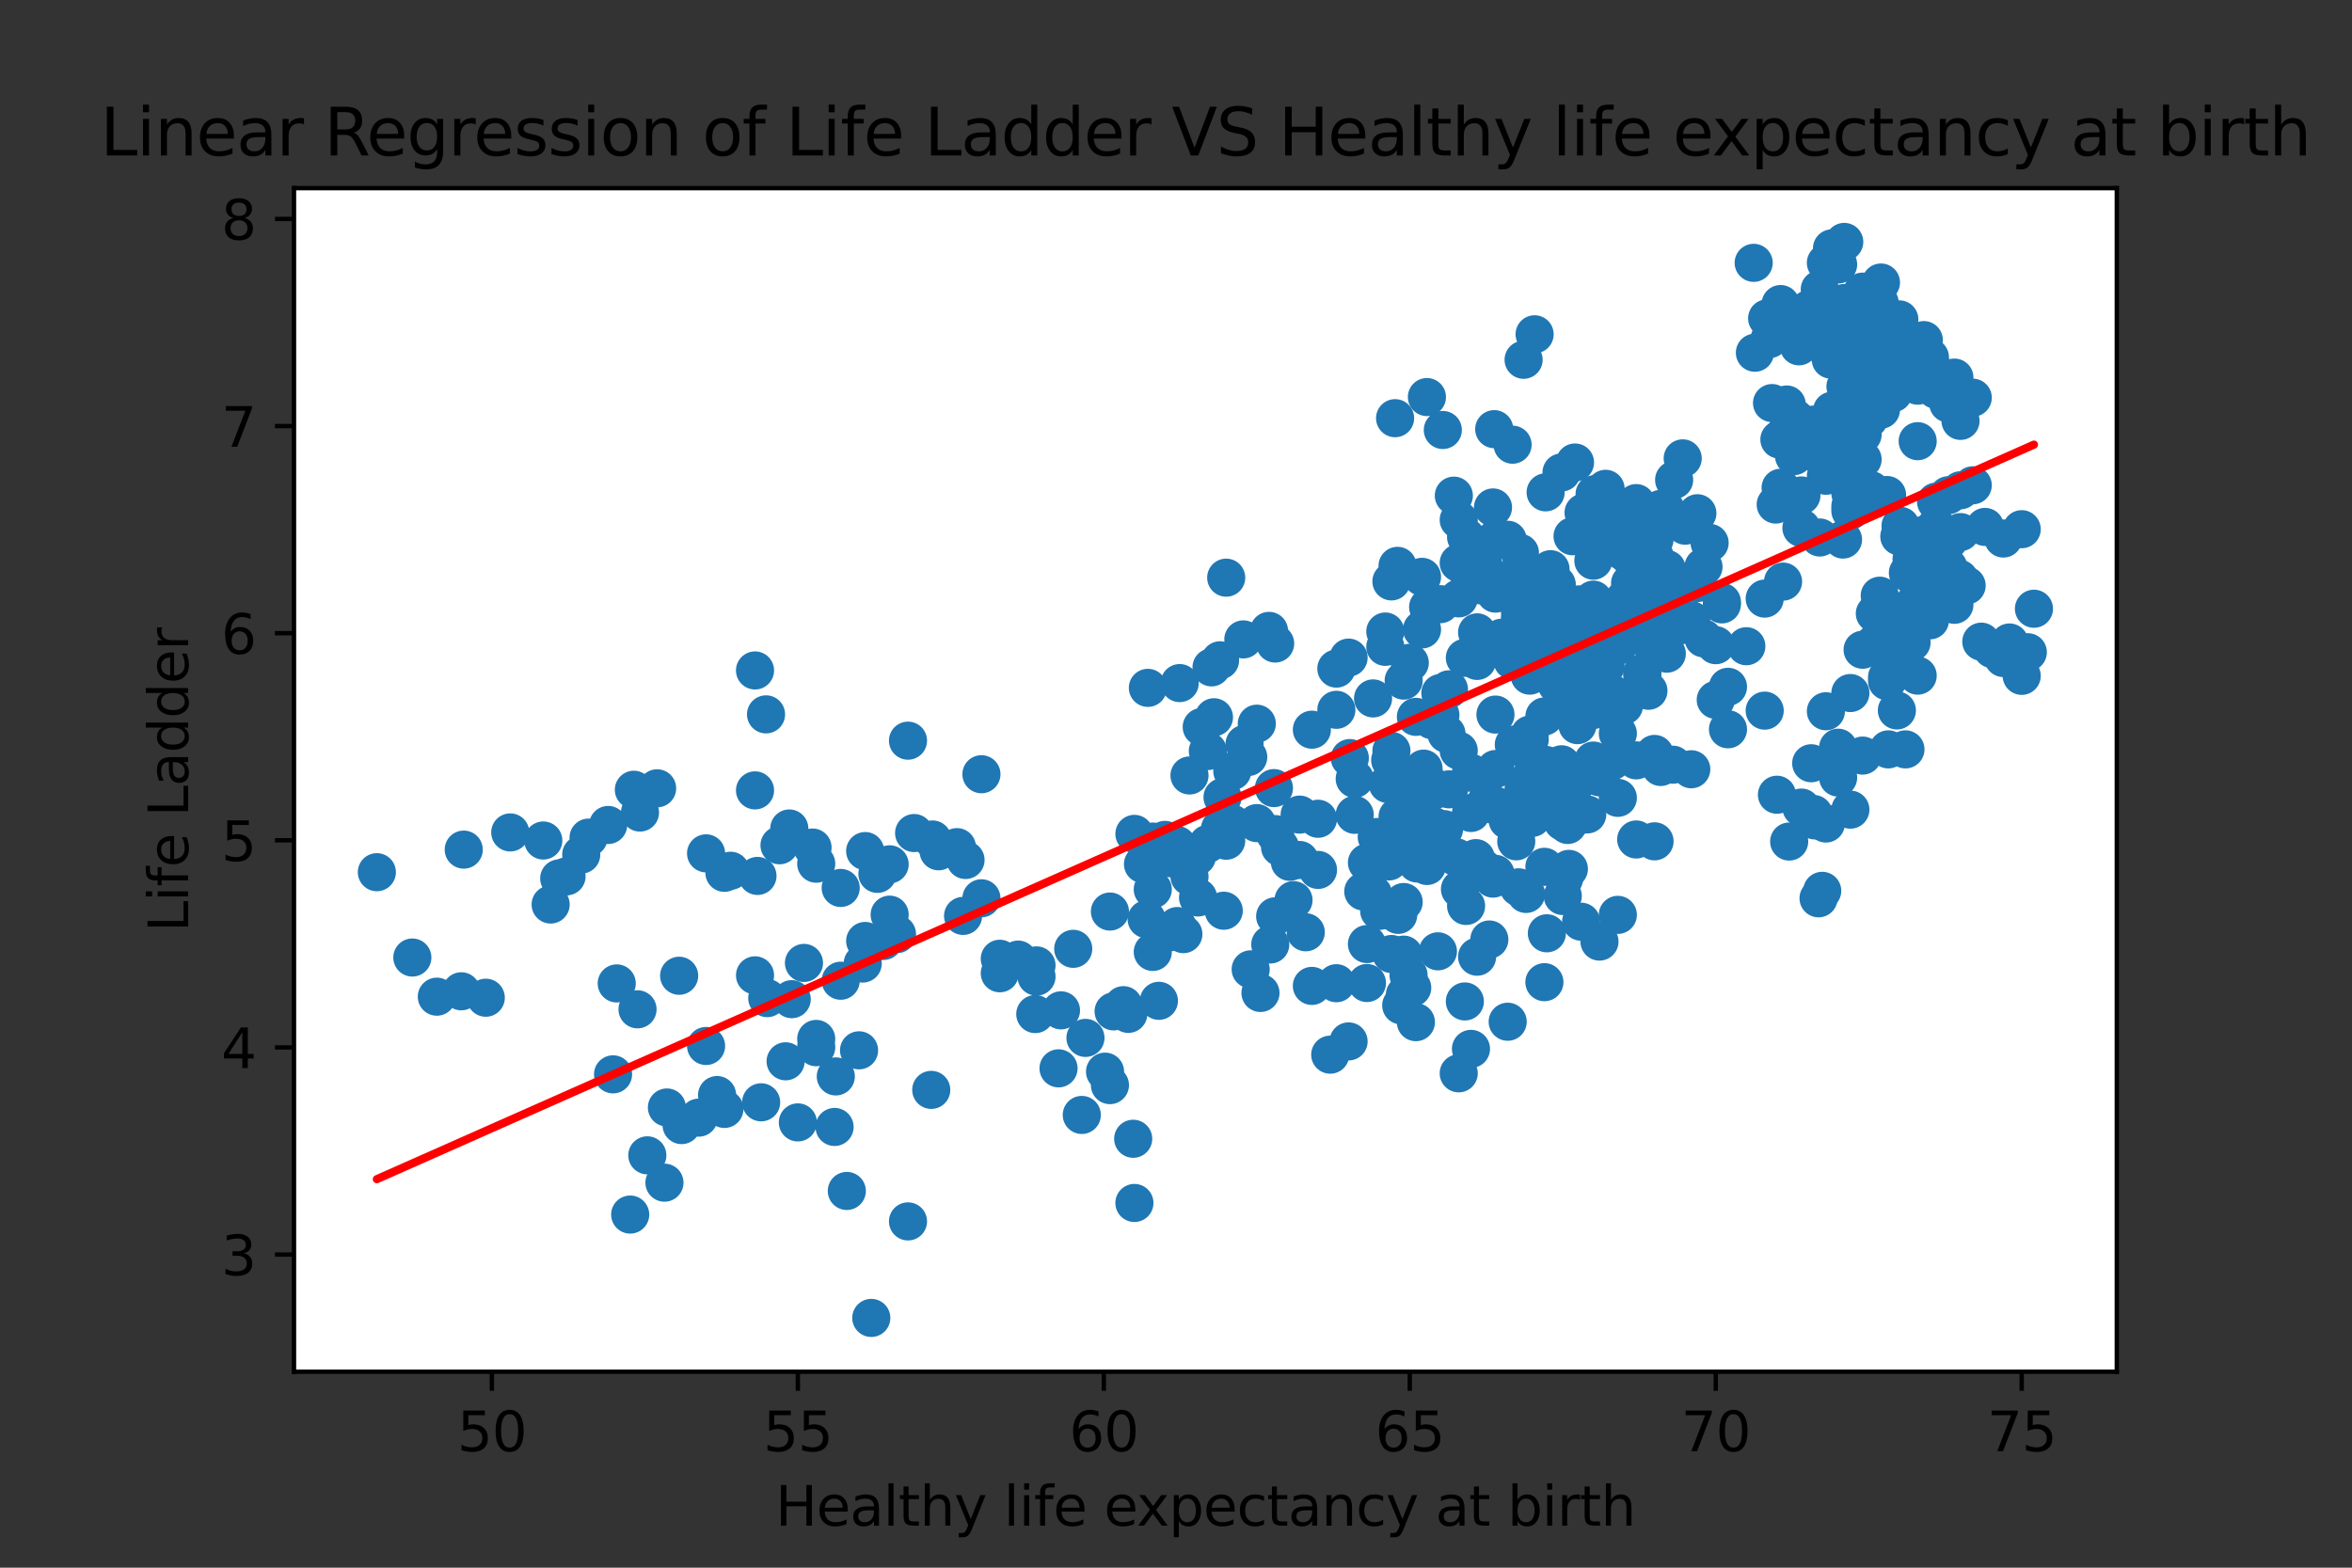 <?xml version="1.0" encoding="utf-8" standalone="no"?>
<!DOCTYPE svg PUBLIC "-//W3C//DTD SVG 1.1//EN"
  "http://www.w3.org/Graphics/SVG/1.1/DTD/svg11.dtd">
<svg height="288pt" version="1.1" viewBox="0 0 432 288" width="432pt" xmlns="http://www.w3.org/2000/svg" xmlns:xlink="http://www.w3.org/1999/xlink">
 <rect x="0" y="0" width="432" height="288" fill="#333333" stroke="none"/>
 <defs>
  <style type="text/css">*{stroke-linecap:butt;stroke-linejoin:round;}</style>
 </defs>
 <g id="figure_1">
  <g id="patch_1">
   <path d="M 0 288 
L 432 288 
L 432 0 
L 0 0 
z
" style="fill:none;"/>
  </g>
  <g id="axes_1">
   <g id="patch_2">
    <path d="M 54 252 
L 388.8 252 
L 388.8 34.56 
L 54 34.56 
z
" style="fill:#ffffff;"/>
   </g>
   <g id="PathCollection_1">
    <defs>
     <path d="M 0 3 
C 0.796 3 1.559 2.684 2.121 2.121 
C 2.684 1.559 3 0.796 3 0 
C 3 -0.796 2.684 -1.559 2.121 -2.121 
C 1.559 -2.684 0.796 -3 0 -3 
C -0.796 -3 -1.559 -2.684 -2.121 -2.121 
C -2.684 -1.559 -3 -0.796 -3 0 
C -3 0.796 -2.684 1.559 -2.121 2.121 
C -1.559 2.684 -0.796 3 0 3 
z
" id="mfbe5aa6580" style="stroke:#1f77b4;"/>
    </defs>
    <g clip-path="url(#pd07bd1d190)">
     <use style="fill:#1f77b4;stroke:#1f77b4;" x="277.822" xlink:href="#mfbe5aa6580" y="121.382"/>
     <use style="fill:#1f77b4;stroke:#1f77b4;" x="280.969" xlink:href="#mfbe5aa6580" y="134.966"/>
     <use style="fill:#1f77b4;stroke:#1f77b4;" x="284.116" xlink:href="#mfbe5aa6580" y="171.456"/>
     <use style="fill:#1f77b4;stroke:#1f77b4;" x="287.263" xlink:href="#mfbe5aa6580" y="161.449"/>
     <use style="fill:#1f77b4;stroke:#1f77b4;" x="290.41" xlink:href="#mfbe5aa6580" y="169.326"/>
     <use style="fill:#1f77b4;stroke:#1f77b4;" x="293.782" xlink:href="#mfbe5aa6580" y="172.978"/>
     <use style="fill:#1f77b4;stroke:#1f77b4;" x="297.154" xlink:href="#mfbe5aa6580" y="168.07"/>
     <use style="fill:#1f77b4;stroke:#1f77b4;" x="300.526" xlink:href="#mfbe5aa6580" y="154.22"/>
     <use style="fill:#1f77b4;stroke:#1f77b4;" x="303.897" xlink:href="#mfbe5aa6580" y="154.562"/>
     <use style="fill:#1f77b4;stroke:#1f77b4;" x="307.269" xlink:href="#mfbe5aa6580" y="140.483"/>
     <use style="fill:#1f77b4;stroke:#1f77b4;" x="286.813" xlink:href="#mfbe5aa6580" y="86.794"/>
     <use style="fill:#1f77b4;stroke:#1f77b4;" x="288.837" xlink:href="#mfbe5aa6580" y="98.514"/>
     <use style="fill:#1f77b4;stroke:#1f77b4;" x="290.86" xlink:href="#mfbe5aa6580" y="94.176"/>
     <use style="fill:#1f77b4;stroke:#1f77b4;" x="292.883" xlink:href="#mfbe5aa6580" y="90.789"/>
     <use style="fill:#1f77b4;stroke:#1f77b4;" x="294.906" xlink:href="#mfbe5aa6580" y="89.8"/>
     <use style="fill:#1f77b4;stroke:#1f77b4;" x="297.154" xlink:href="#mfbe5aa6580" y="100.074"/>
     <use style="fill:#1f77b4;stroke:#1f77b4;" x="299.402" xlink:href="#mfbe5aa6580" y="114.837"/>
     <use style="fill:#1f77b4;stroke:#1f77b4;" x="301.649" xlink:href="#mfbe5aa6580" y="124.198"/>
     <use style="fill:#1f77b4;stroke:#1f77b4;" x="303.897" xlink:href="#mfbe5aa6580" y="113.049"/>
     <use style="fill:#1f77b4;stroke:#1f77b4;" x="306.145" xlink:href="#mfbe5aa6580" y="120.088"/>
     <use style="fill:#1f77b4;stroke:#1f77b4;" x="340.987" xlink:href="#mfbe5aa6580" y="62.822"/>
     <use style="fill:#1f77b4;stroke:#1f77b4;" x="342.111" xlink:href="#mfbe5aa6580" y="70.813"/>
     <use style="fill:#1f77b4;stroke:#1f77b4;" x="343.235" xlink:href="#mfbe5aa6580" y="64.42"/>
     <use style="fill:#1f77b4;stroke:#1f77b4;" x="344.359" xlink:href="#mfbe5aa6580" y="67.274"/>
     <use style="fill:#1f77b4;stroke:#1f77b4;" x="345.483" xlink:href="#mfbe5aa6580" y="66.513"/>
     <use style="fill:#1f77b4;stroke:#1f77b4;" x="348.855" xlink:href="#mfbe5aa6580" y="68.758"/>
     <use style="fill:#1f77b4;stroke:#1f77b4;" x="352.227" xlink:href="#mfbe5aa6580" y="68.492"/>
     <use style="fill:#1f77b4;stroke:#1f77b4;" x="355.599" xlink:href="#mfbe5aa6580" y="71.536"/>
     <use style="fill:#1f77b4;stroke:#1f77b4;" x="358.971" xlink:href="#mfbe5aa6580" y="69.367"/>
     <use style="fill:#1f77b4;stroke:#1f77b4;" x="362.342" xlink:href="#mfbe5aa6580" y="73.058"/>
     <use style="fill:#1f77b4;stroke:#1f77b4;" x="332.446" xlink:href="#mfbe5aa6580" y="60.349"/>
     <use style="fill:#1f77b4;stroke:#1f77b4;" x="334.019" xlink:href="#mfbe5aa6580" y="63.012"/>
     <use style="fill:#1f77b4;stroke:#1f77b4;" x="335.593" xlink:href="#mfbe5aa6580" y="59.283"/>
     <use style="fill:#1f77b4;stroke:#1f77b4;" x="337.166" xlink:href="#mfbe5aa6580" y="80.173"/>
     <use style="fill:#1f77b4;stroke:#1f77b4;" x="338.74" xlink:href="#mfbe5aa6580" y="75.379"/>
     <use style="fill:#1f77b4;stroke:#1f77b4;" x="342.111" xlink:href="#mfbe5aa6580" y="76.444"/>
     <use style="fill:#1f77b4;stroke:#1f77b4;" x="345.483" xlink:href="#mfbe5aa6580" y="67.084"/>
     <use style="fill:#1f77b4;stroke:#1f77b4;" x="348.855" xlink:href="#mfbe5aa6580" y="63.203"/>
     <use style="fill:#1f77b4;stroke:#1f77b4;" x="352.227" xlink:href="#mfbe5aa6580" y="70.851"/>
     <use style="fill:#1f77b4;stroke:#1f77b4;" x="355.599" xlink:href="#mfbe5aa6580" y="70.166"/>
     <use style="fill:#1f77b4;stroke:#1f77b4;" x="215.331" xlink:href="#mfbe5aa6580" y="154.904"/>
     <use style="fill:#1f77b4;stroke:#1f77b4;" x="220.051" xlink:href="#mfbe5aa6580" y="164.874"/>
     <use style="fill:#1f77b4;stroke:#1f77b4;" x="224.772" xlink:href="#mfbe5aa6580" y="167.309"/>
     <use style="fill:#1f77b4;stroke:#1f77b4;" x="234.213" xlink:href="#mfbe5aa6580" y="168.336"/>
     <use style="fill:#1f77b4;stroke:#1f77b4;" x="239.833" xlink:href="#mfbe5aa6580" y="171.266"/>
     <use style="fill:#1f77b4;stroke:#1f77b4;" x="245.452" xlink:href="#mfbe5aa6580" y="180.627"/>
     <use style="fill:#1f77b4;stroke:#1f77b4;" x="251.072" xlink:href="#mfbe5aa6580" y="173.435"/>
     <use style="fill:#1f77b4;stroke:#1f77b4;" x="256.692" xlink:href="#mfbe5aa6580" y="150.034"/>
     <use style="fill:#1f77b4;stroke:#1f77b4;" x="262.312" xlink:href="#mfbe5aa6580" y="143.718"/>
     <use style="fill:#1f77b4;stroke:#1f77b4;" x="325.477" xlink:href="#mfbe5aa6580" y="74.047"/>
     <use style="fill:#1f77b4;stroke:#1f77b4;" x="326.826" xlink:href="#mfbe5aa6580" y="80.744"/>
     <use style="fill:#1f77b4;stroke:#1f77b4;" x="328.175" xlink:href="#mfbe5aa6580" y="74.313"/>
     <use style="fill:#1f77b4;stroke:#1f77b4;" x="329.523" xlink:href="#mfbe5aa6580" y="83.788"/>
     <use style="fill:#1f77b4;stroke:#1f77b4;" x="330.872" xlink:href="#mfbe5aa6580" y="81.923"/>
     <use style="fill:#1f77b4;stroke:#1f77b4;" x="333.12" xlink:href="#mfbe5aa6580" y="80.211"/>
     <use style="fill:#1f77b4;stroke:#1f77b4;" x="335.368" xlink:href="#mfbe5aa6580" y="81.01"/>
     <use style="fill:#1f77b4;stroke:#1f77b4;" x="337.616" xlink:href="#mfbe5aa6580" y="82.38"/>
     <use style="fill:#1f77b4;stroke:#1f77b4;" x="339.864" xlink:href="#mfbe5aa6580" y="86.946"/>
     <use style="fill:#1f77b4;stroke:#1f77b4;" x="342.111" xlink:href="#mfbe5aa6580" y="84.397"/>
     <use style="fill:#1f77b4;stroke:#1f77b4;" x="112.602" xlink:href="#mfbe5aa6580" y="197.369"/>
     <use style="fill:#1f77b4;stroke:#1f77b4;" x="115.749" xlink:href="#mfbe5aa6580" y="223.129"/>
     <use style="fill:#1f77b4;stroke:#1f77b4;" x="118.896" xlink:href="#mfbe5aa6580" y="212.247"/>
     <use style="fill:#1f77b4;stroke:#1f77b4;" x="122.043" xlink:href="#mfbe5aa6580" y="217.269"/>
     <use style="fill:#1f77b4;stroke:#1f77b4;" x="125.191" xlink:href="#mfbe5aa6580" y="206.691"/>
     <use style="fill:#1f77b4;stroke:#1f77b4;" x="129.686" xlink:href="#mfbe5aa6580" y="192.156"/>
     <use style="fill:#1f77b4;stroke:#1f77b4;" x="134.182" xlink:href="#mfbe5aa6580" y="159.965"/>
     <use style="fill:#1f77b4;stroke:#1f77b4;" x="138.678" xlink:href="#mfbe5aa6580" y="123.17"/>
     <use style="fill:#1f77b4;stroke:#1f77b4;" x="143.174" xlink:href="#mfbe5aa6580" y="155.285"/>
     <use style="fill:#1f77b4;stroke:#1f77b4;" x="147.669" xlink:href="#mfbe5aa6580" y="176.898"/>
     <use style="fill:#1f77b4;stroke:#1f77b4;" x="278.496" xlink:href="#mfbe5aa6580" y="154.562"/>
     <use style="fill:#1f77b4;stroke:#1f77b4;" x="278.946" xlink:href="#mfbe5aa6580" y="163.009"/>
     <use style="fill:#1f77b4;stroke:#1f77b4;" x="279.395" xlink:href="#mfbe5aa6580" y="149.653"/>
     <use style="fill:#1f77b4;stroke:#1f77b4;" x="279.845" xlink:href="#mfbe5aa6580" y="144.897"/>
     <use style="fill:#1f77b4;stroke:#1f77b4;" x="280.295" xlink:href="#mfbe5aa6580" y="149.92"/>
     <use style="fill:#1f77b4;stroke:#1f77b4;" x="283.666" xlink:href="#mfbe5aa6580" y="147.485"/>
     <use style="fill:#1f77b4;stroke:#1f77b4;" x="287.038" xlink:href="#mfbe5aa6580" y="150.947"/>
     <use style="fill:#1f77b4;stroke:#1f77b4;" x="290.41" xlink:href="#mfbe5aa6580" y="120.621"/>
     <use style="fill:#1f77b4;stroke:#1f77b4;" x="293.782" xlink:href="#mfbe5aa6580" y="115.712"/>
     <use style="fill:#1f77b4;stroke:#1f77b4;" x="297.154" xlink:href="#mfbe5aa6580" y="134.738"/>
     <use style="fill:#1f77b4;stroke:#1f77b4;" x="256.242" xlink:href="#mfbe5aa6580" y="76.825"/>
     <use style="fill:#1f77b4;stroke:#1f77b4;" x="262.087" xlink:href="#mfbe5aa6580" y="72.944"/>
     <use style="fill:#1f77b4;stroke:#1f77b4;" x="265.009" xlink:href="#mfbe5aa6580" y="78.994"/>
     <use style="fill:#1f77b4;stroke:#1f77b4;" x="267.931" xlink:href="#mfbe5aa6580" y="95.508"/>
     <use style="fill:#1f77b4;stroke:#1f77b4;" x="270.179" xlink:href="#mfbe5aa6580" y="102.052"/>
     <use style="fill:#1f77b4;stroke:#1f77b4;" x="272.427" xlink:href="#mfbe5aa6580" y="103.65"/>
     <use style="fill:#1f77b4;stroke:#1f77b4;" x="274.675" xlink:href="#mfbe5aa6580" y="109.054"/>
     <use style="fill:#1f77b4;stroke:#1f77b4;" x="276.923" xlink:href="#mfbe5aa6580" y="99.16"/>
     <use style="fill:#1f77b4;stroke:#1f77b4;" x="279.171" xlink:href="#mfbe5aa6580" y="112.136"/>
     <use style="fill:#1f77b4;stroke:#1f77b4;" x="267.931" xlink:href="#mfbe5aa6580" y="197.179"/>
     <use style="fill:#1f77b4;stroke:#1f77b4;" x="269.055" xlink:href="#mfbe5aa6580" y="183.975"/>
     <use style="fill:#1f77b4;stroke:#1f77b4;" x="270.179" xlink:href="#mfbe5aa6580" y="192.689"/>
     <use style="fill:#1f77b4;stroke:#1f77b4;" x="271.303" xlink:href="#mfbe5aa6580" y="175.756"/>
     <use style="fill:#1f77b4;stroke:#1f77b4;" x="272.427" xlink:href="#mfbe5aa6580" y="159.509"/>
     <use style="fill:#1f77b4;stroke:#1f77b4;" x="274.675" xlink:href="#mfbe5aa6580" y="160.536"/>
     <use style="fill:#1f77b4;stroke:#1f77b4;" x="276.923" xlink:href="#mfbe5aa6580" y="150.681"/>
     <use style="fill:#1f77b4;stroke:#1f77b4;" x="279.171" xlink:href="#mfbe5aa6580" y="150.605"/>
     <use style="fill:#1f77b4;stroke:#1f77b4;" x="281.419" xlink:href="#mfbe5aa6580" y="150.262"/>
     <use style="fill:#1f77b4;stroke:#1f77b4;" x="283.666" xlink:href="#mfbe5aa6580" y="131.617"/>
     <use style="fill:#1f77b4;stroke:#1f77b4;" x="190.154" xlink:href="#mfbe5aa6580" y="186.296"/>
     <use style="fill:#1f77b4;stroke:#1f77b4;" x="194.425" xlink:href="#mfbe5aa6580" y="196.265"/>
     <use style="fill:#1f77b4;stroke:#1f77b4;" x="198.696" xlink:href="#mfbe5aa6580" y="204.827"/>
     <use style="fill:#1f77b4;stroke:#1f77b4;" x="202.967" xlink:href="#mfbe5aa6580" y="196.874"/>
     <use style="fill:#1f77b4;stroke:#1f77b4;" x="207.238" xlink:href="#mfbe5aa6580" y="186.258"/>
     <use style="fill:#1f77b4;stroke:#1f77b4;" x="211.734" xlink:href="#mfbe5aa6580" y="174.881"/>
     <use style="fill:#1f77b4;stroke:#1f77b4;" x="216.23" xlink:href="#mfbe5aa6580" y="170.125"/>
     <use style="fill:#1f77b4;stroke:#1f77b4;" x="225.221" xlink:href="#mfbe5aa6580" y="154.448"/>
     <use style="fill:#1f77b4;stroke:#1f77b4;" x="229.717" xlink:href="#mfbe5aa6580" y="178.077"/>
     <use style="fill:#1f77b4;stroke:#1f77b4;" x="75.737" xlink:href="#mfbe5aa6580" y="175.908"/>
     <use style="fill:#1f77b4;stroke:#1f77b4;" x="80.233" xlink:href="#mfbe5aa6580" y="183.1"/>
     <use style="fill:#1f77b4;stroke:#1f77b4;" x="84.729" xlink:href="#mfbe5aa6580" y="182.111"/>
     <use style="fill:#1f77b4;stroke:#1f77b4;" x="89.224" xlink:href="#mfbe5aa6580" y="183.29"/>
     <use style="fill:#1f77b4;stroke:#1f77b4;" x="93.72" xlink:href="#mfbe5aa6580" y="152.926"/>
     <use style="fill:#1f77b4;stroke:#1f77b4;" x="102.712" xlink:href="#mfbe5aa6580" y="161.373"/>
     <use style="fill:#1f77b4;stroke:#1f77b4;" x="111.703" xlink:href="#mfbe5aa6580" y="151.556"/>
     <use style="fill:#1f77b4;stroke:#1f77b4;" x="120.695" xlink:href="#mfbe5aa6580" y="144.821"/>
     <use style="fill:#1f77b4;stroke:#1f77b4;" x="129.686" xlink:href="#mfbe5aa6580" y="156.769"/>
     <use style="fill:#1f77b4;stroke:#1f77b4;" x="138.678" xlink:href="#mfbe5aa6580" y="145.202"/>
     <use style="fill:#1f77b4;stroke:#1f77b4;" x="341.662" xlink:href="#mfbe5aa6580" y="62.061"/>
     <use style="fill:#1f77b4;stroke:#1f77b4;" x="343.46" xlink:href="#mfbe5aa6580" y="62.48"/>
     <use style="fill:#1f77b4;stroke:#1f77b4;" x="345.258" xlink:href="#mfbe5aa6580" y="55.669"/>
     <use style="fill:#1f77b4;stroke:#1f77b4;" x="347.057" xlink:href="#mfbe5aa6580" y="66.703"/>
     <use style="fill:#1f77b4;stroke:#1f77b4;" x="348.855" xlink:href="#mfbe5aa6580" y="62.556"/>
     <use style="fill:#1f77b4;stroke:#1f77b4;" x="351.103" xlink:href="#mfbe5aa6580" y="68.948"/>
     <use style="fill:#1f77b4;stroke:#1f77b4;" x="353.351" xlink:href="#mfbe5aa6580" y="62.48"/>
     <use style="fill:#1f77b4;stroke:#1f77b4;" x="355.599" xlink:href="#mfbe5aa6580" y="71.612"/>
     <use style="fill:#1f77b4;stroke:#1f77b4;" x="357.847" xlink:href="#mfbe5aa6580" y="74.123"/>
     <use style="fill:#1f77b4;stroke:#1f77b4;" x="360.095" xlink:href="#mfbe5aa6580" y="77.319"/>
     <use style="fill:#1f77b4;stroke:#1f77b4;" x="304.347" xlink:href="#mfbe5aa6580" y="96.307"/>
     <use style="fill:#1f77b4;stroke:#1f77b4;" x="305.92" xlink:href="#mfbe5aa6580" y="93.529"/>
     <use style="fill:#1f77b4;stroke:#1f77b4;" x="307.494" xlink:href="#mfbe5aa6580" y="88.164"/>
     <use style="fill:#1f77b4;stroke:#1f77b4;" x="309.068" xlink:href="#mfbe5aa6580" y="84.206"/>
     <use style="fill:#1f77b4;stroke:#1f77b4;" x="310.641" xlink:href="#mfbe5aa6580" y="96.04"/>
     <use style="fill:#1f77b4;stroke:#1f77b4;" x="311.765" xlink:href="#mfbe5aa6580" y="94.29"/>
     <use style="fill:#1f77b4;stroke:#1f77b4;" x="312.889" xlink:href="#mfbe5aa6580" y="104.145"/>
     <use style="fill:#1f77b4;stroke:#1f77b4;" x="314.013" xlink:href="#mfbe5aa6580" y="99.731"/>
     <use style="fill:#1f77b4;stroke:#1f77b4;" x="315.137" xlink:href="#mfbe5aa6580" y="118.528"/>
     <use style="fill:#1f77b4;stroke:#1f77b4;" x="316.261" xlink:href="#mfbe5aa6580" y="110.576"/>
     <use style="fill:#1f77b4;stroke:#1f77b4;" x="269.28" xlink:href="#mfbe5aa6580" y="98.666"/>
     <use style="fill:#1f77b4;stroke:#1f77b4;" x="271.753" xlink:href="#mfbe5aa6580" y="102.052"/>
     <use style="fill:#1f77b4;stroke:#1f77b4;" x="274.225" xlink:href="#mfbe5aa6580" y="93.224"/>
     <use style="fill:#1f77b4;stroke:#1f77b4;" x="276.698" xlink:href="#mfbe5aa6580" y="99.236"/>
     <use style="fill:#1f77b4;stroke:#1f77b4;" x="279.171" xlink:href="#mfbe5aa6580" y="101.558"/>
     <use style="fill:#1f77b4;stroke:#1f77b4;" x="282.542" xlink:href="#mfbe5aa6580" y="107.417"/>
     <use style="fill:#1f77b4;stroke:#1f77b4;" x="285.914" xlink:href="#mfbe5aa6580" y="110.347"/>
     <use style="fill:#1f77b4;stroke:#1f77b4;" x="289.286" xlink:href="#mfbe5aa6580" y="116.93"/>
     <use style="fill:#1f77b4;stroke:#1f77b4;" x="292.658" xlink:href="#mfbe5aa6580" y="103.003"/>
     <use style="fill:#1f77b4;stroke:#1f77b4;" x="296.03" xlink:href="#mfbe5aa6580" y="127.394"/>
     <use style="fill:#1f77b4;stroke:#1f77b4;" x="292.658" xlink:href="#mfbe5aa6580" y="139.722"/>
     <use style="fill:#1f77b4;stroke:#1f77b4;" x="293.782" xlink:href="#mfbe5aa6580" y="115.256"/>
     <use style="fill:#1f77b4;stroke:#1f77b4;" x="294.906" xlink:href="#mfbe5aa6580" y="120.697"/>
     <use style="fill:#1f77b4;stroke:#1f77b4;" x="296.03" xlink:href="#mfbe5aa6580" y="139.874"/>
     <use style="fill:#1f77b4;stroke:#1f77b4;" x="297.154" xlink:href="#mfbe5aa6580" y="146.571"/>
     <use style="fill:#1f77b4;stroke:#1f77b4;" x="303.897" xlink:href="#mfbe5aa6580" y="138.505"/>
     <use style="fill:#1f77b4;stroke:#1f77b4;" x="310.641" xlink:href="#mfbe5aa6580" y="141.32"/>
     <use style="fill:#1f77b4;stroke:#1f77b4;" x="317.385" xlink:href="#mfbe5aa6580" y="133.977"/>
     <use style="fill:#1f77b4;stroke:#1f77b4;" x="324.128" xlink:href="#mfbe5aa6580" y="130.552"/>
     <use style="fill:#1f77b4;stroke:#1f77b4;" x="330.872" xlink:href="#mfbe5aa6580" y="96.991"/>
     <use style="fill:#1f77b4;stroke:#1f77b4;" x="343.685" xlink:href="#mfbe5aa6580" y="90.066"/>
     <use style="fill:#1f77b4;stroke:#1f77b4;" x="345.258" xlink:href="#mfbe5aa6580" y="109.434"/>
     <use style="fill:#1f77b4;stroke:#1f77b4;" x="346.832" xlink:href="#mfbe5aa6580" y="137.668"/>
     <use style="fill:#1f77b4;stroke:#1f77b4;" x="348.406" xlink:href="#mfbe5aa6580" y="130.514"/>
     <use style="fill:#1f77b4;stroke:#1f77b4;" x="349.979" xlink:href="#mfbe5aa6580" y="137.668"/>
     <use style="fill:#1f77b4;stroke:#1f77b4;" x="352.227" xlink:href="#mfbe5aa6580" y="124.122"/>
     <use style="fill:#1f77b4;stroke:#1f77b4;" x="354.475" xlink:href="#mfbe5aa6580" y="113.962"/>
     <use style="fill:#1f77b4;stroke:#1f77b4;" x="356.723" xlink:href="#mfbe5aa6580" y="105.819"/>
     <use style="fill:#1f77b4;stroke:#1f77b4;" x="358.971" xlink:href="#mfbe5aa6580" y="111.108"/>
     <use style="fill:#1f77b4;stroke:#1f77b4;" x="322.105" xlink:href="#mfbe5aa6580" y="48.287"/>
     <use style="fill:#1f77b4;stroke:#1f77b4;" x="324.578" xlink:href="#mfbe5aa6580" y="58.484"/>
     <use style="fill:#1f77b4;stroke:#1f77b4;" x="327.051" xlink:href="#mfbe5aa6580" y="55.859"/>
     <use style="fill:#1f77b4;stroke:#1f77b4;" x="329.523" xlink:href="#mfbe5aa6580" y="58.941"/>
     <use style="fill:#1f77b4;stroke:#1f77b4;" x="331.996" xlink:href="#mfbe5aa6580" y="58.713"/>
     <use style="fill:#1f77b4;stroke:#1f77b4;" x="335.368" xlink:href="#mfbe5aa6580" y="57.038"/>
     <use style="fill:#1f77b4;stroke:#1f77b4;" x="338.74" xlink:href="#mfbe5aa6580" y="55.669"/>
     <use style="fill:#1f77b4;stroke:#1f77b4;" x="342.111" xlink:href="#mfbe5aa6580" y="53.576"/>
     <use style="fill:#1f77b4;stroke:#1f77b4;" x="345.483" xlink:href="#mfbe5aa6580" y="51.902"/>
     <use style="fill:#1f77b4;stroke:#1f77b4;" x="348.855" xlink:href="#mfbe5aa6580" y="58.675"/>
     <use style="fill:#1f77b4;stroke:#1f77b4;" x="247.925" xlink:href="#mfbe5aa6580" y="139.266"/>
     <use style="fill:#1f77b4;stroke:#1f77b4;" x="250.398" xlink:href="#mfbe5aa6580" y="163.77"/>
     <use style="fill:#1f77b4;stroke:#1f77b4;" x="252.87" xlink:href="#mfbe5aa6580" y="153.763"/>
     <use style="fill:#1f77b4;stroke:#1f77b4;" x="255.343" xlink:href="#mfbe5aa6580" y="139.646"/>
     <use style="fill:#1f77b4;stroke:#1f77b4;" x="257.816" xlink:href="#mfbe5aa6580" y="152.013"/>
     <use style="fill:#1f77b4;stroke:#1f77b4;" x="261.188" xlink:href="#mfbe5aa6580" y="145.278"/>
     <use style="fill:#1f77b4;stroke:#1f77b4;" x="264.559" xlink:href="#mfbe5aa6580" y="131.351"/>
     <use style="fill:#1f77b4;stroke:#1f77b4;" x="267.931" xlink:href="#mfbe5aa6580" y="137.896"/>
     <use style="fill:#1f77b4;stroke:#1f77b4;" x="271.303" xlink:href="#mfbe5aa6580" y="116.169"/>
     <use style="fill:#1f77b4;stroke:#1f77b4;" x="274.675" xlink:href="#mfbe5aa6580" y="147.979"/>
     <use style="fill:#1f77b4;stroke:#1f77b4;" x="280.969" xlink:href="#mfbe5aa6580" y="124.122"/>
     <use style="fill:#1f77b4;stroke:#1f77b4;" x="282.767" xlink:href="#mfbe5aa6580" y="117.805"/>
     <use style="fill:#1f77b4;stroke:#1f77b4;" x="284.566" xlink:href="#mfbe5aa6580" y="115.598"/>
     <use style="fill:#1f77b4;stroke:#1f77b4;" x="286.364" xlink:href="#mfbe5aa6580" y="118.376"/>
     <use style="fill:#1f77b4;stroke:#1f77b4;" x="288.162" xlink:href="#mfbe5aa6580" y="117.691"/>
     <use style="fill:#1f77b4;stroke:#1f77b4;" x="291.534" xlink:href="#mfbe5aa6580" y="111.945"/>
     <use style="fill:#1f77b4;stroke:#1f77b4;" x="294.906" xlink:href="#mfbe5aa6580" y="122.409"/>
     <use style="fill:#1f77b4;stroke:#1f77b4;" x="298.278" xlink:href="#mfbe5aa6580" y="111.451"/>
     <use style="fill:#1f77b4;stroke:#1f77b4;" x="301.649" xlink:href="#mfbe5aa6580" y="123.589"/>
     <use style="fill:#1f77b4;stroke:#1f77b4;" x="305.021" xlink:href="#mfbe5aa6580" y="140.902"/>
     <use style="fill:#1f77b4;stroke:#1f77b4;" x="204.541" xlink:href="#mfbe5aa6580" y="185.802"/>
     <use style="fill:#1f77b4;stroke:#1f77b4;" x="206.339" xlink:href="#mfbe5aa6580" y="184.66"/>
     <use style="fill:#1f77b4;stroke:#1f77b4;" x="208.137" xlink:href="#mfbe5aa6580" y="209.203"/>
     <use style="fill:#1f77b4;stroke:#1f77b4;" x="209.936" xlink:href="#mfbe5aa6580" y="158.748"/>
     <use style="fill:#1f77b4;stroke:#1f77b4;" x="211.734" xlink:href="#mfbe5aa6580" y="163.39"/>
     <use style="fill:#1f77b4;stroke:#1f77b4;" x="215.106" xlink:href="#mfbe5aa6580" y="171.228"/>
     <use style="fill:#1f77b4;stroke:#1f77b4;" x="252.196" xlink:href="#mfbe5aa6580" y="164.227"/>
     <use style="fill:#1f77b4;stroke:#1f77b4;" x="254.444" xlink:href="#mfbe5aa6580" y="118.833"/>
     <use style="fill:#1f77b4;stroke:#1f77b4;" x="256.692" xlink:href="#mfbe5aa6580" y="103.955"/>
     <use style="fill:#1f77b4;stroke:#1f77b4;" x="258.94" xlink:href="#mfbe5aa6580" y="121.762"/>
     <use style="fill:#1f77b4;stroke:#1f77b4;" x="261.188" xlink:href="#mfbe5aa6580" y="115.636"/>
     <use style="fill:#1f77b4;stroke:#1f77b4;" x="264.559" xlink:href="#mfbe5aa6580" y="110.994"/>
     <use style="fill:#1f77b4;stroke:#1f77b4;" x="267.931" xlink:href="#mfbe5aa6580" y="103.422"/>
     <use style="fill:#1f77b4;stroke:#1f77b4;" x="271.303" xlink:href="#mfbe5aa6580" y="107.151"/>
     <use style="fill:#1f77b4;stroke:#1f77b4;" x="274.675" xlink:href="#mfbe5aa6580" y="99.008"/>
     <use style="fill:#1f77b4;stroke:#1f77b4;" x="278.047" xlink:href="#mfbe5aa6580" y="136.792"/>
     <use style="fill:#1f77b4;stroke:#1f77b4;" x="280.969" xlink:href="#mfbe5aa6580" y="135.841"/>
     <use style="fill:#1f77b4;stroke:#1f77b4;" x="283.891" xlink:href="#mfbe5aa6580" y="140.521"/>
     <use style="fill:#1f77b4;stroke:#1f77b4;" x="286.813" xlink:href="#mfbe5aa6580" y="140.407"/>
     <use style="fill:#1f77b4;stroke:#1f77b4;" x="289.736" xlink:href="#mfbe5aa6580" y="133.216"/>
     <use style="fill:#1f77b4;stroke:#1f77b4;" x="292.658" xlink:href="#mfbe5aa6580" y="130.438"/>
     <use style="fill:#1f77b4;stroke:#1f77b4;" x="294.906" xlink:href="#mfbe5aa6580" y="129.639"/>
     <use style="fill:#1f77b4;stroke:#1f77b4;" x="297.154" xlink:href="#mfbe5aa6580" y="118.68"/>
     <use style="fill:#1f77b4;stroke:#1f77b4;" x="299.402" xlink:href="#mfbe5aa6580" y="112.859"/>
     <use style="fill:#1f77b4;stroke:#1f77b4;" x="301.649" xlink:href="#mfbe5aa6580" y="114.989"/>
     <use style="fill:#1f77b4;stroke:#1f77b4;" x="303.897" xlink:href="#mfbe5aa6580" y="99.084"/>
     <use style="fill:#1f77b4;stroke:#1f77b4;" x="322.33" xlink:href="#mfbe5aa6580" y="64.801"/>
     <use style="fill:#1f77b4;stroke:#1f77b4;" x="325.028" xlink:href="#mfbe5aa6580" y="62.289"/>
     <use style="fill:#1f77b4;stroke:#1f77b4;" x="327.725" xlink:href="#mfbe5aa6580" y="61.338"/>
     <use style="fill:#1f77b4;stroke:#1f77b4;" x="330.422" xlink:href="#mfbe5aa6580" y="63.621"/>
     <use style="fill:#1f77b4;stroke:#1f77b4;" x="333.12" xlink:href="#mfbe5aa6580" y="61.224"/>
     <use style="fill:#1f77b4;stroke:#1f77b4;" x="334.244" xlink:href="#mfbe5aa6580" y="53.157"/>
     <use style="fill:#1f77b4;stroke:#1f77b4;" x="335.368" xlink:href="#mfbe5aa6580" y="48.287"/>
     <use style="fill:#1f77b4;stroke:#1f77b4;" x="336.492" xlink:href="#mfbe5aa6580" y="45.623"/>
     <use style="fill:#1f77b4;stroke:#1f77b4;" x="337.616" xlink:href="#mfbe5aa6580" y="48.591"/>
     <use style="fill:#1f77b4;stroke:#1f77b4;" x="338.74" xlink:href="#mfbe5aa6580" y="44.444"/>
     <use style="fill:#1f77b4;stroke:#1f77b4;" x="342.111" xlink:href="#mfbe5aa6580" y="79.831"/>
     <use style="fill:#1f77b4;stroke:#1f77b4;" x="344.359" xlink:href="#mfbe5aa6580" y="91.626"/>
     <use style="fill:#1f77b4;stroke:#1f77b4;" x="346.607" xlink:href="#mfbe5aa6580" y="90.941"/>
     <use style="fill:#1f77b4;stroke:#1f77b4;" x="348.855" xlink:href="#mfbe5aa6580" y="98.552"/>
     <use style="fill:#1f77b4;stroke:#1f77b4;" x="351.103" xlink:href="#mfbe5aa6580" y="102.699"/>
     <use style="fill:#1f77b4;stroke:#1f77b4;" x="353.351" xlink:href="#mfbe5aa6580" y="98.247"/>
     <use style="fill:#1f77b4;stroke:#1f77b4;" x="355.599" xlink:href="#mfbe5aa6580" y="92.159"/>
     <use style="fill:#1f77b4;stroke:#1f77b4;" x="357.847" xlink:href="#mfbe5aa6580" y="90.979"/>
     <use style="fill:#1f77b4;stroke:#1f77b4;" x="360.095" xlink:href="#mfbe5aa6580" y="90.066"/>
     <use style="fill:#1f77b4;stroke:#1f77b4;" x="362.342" xlink:href="#mfbe5aa6580" y="89.153"/>
     <use style="fill:#1f77b4;stroke:#1f77b4;" x="257.366" xlink:href="#mfbe5aa6580" y="184.698"/>
     <use style="fill:#1f77b4;stroke:#1f77b4;" x="258.041" xlink:href="#mfbe5aa6580" y="182.757"/>
     <use style="fill:#1f77b4;stroke:#1f77b4;" x="258.715" xlink:href="#mfbe5aa6580" y="179.143"/>
     <use style="fill:#1f77b4;stroke:#1f77b4;" x="259.389" xlink:href="#mfbe5aa6580" y="181.464"/>
     <use style="fill:#1f77b4;stroke:#1f77b4;" x="260.064" xlink:href="#mfbe5aa6580" y="187.78"/>
     <use style="fill:#1f77b4;stroke:#1f77b4;" x="257.816" xlink:href="#mfbe5aa6580" y="175.376"/>
     <use style="fill:#1f77b4;stroke:#1f77b4;" x="255.568" xlink:href="#mfbe5aa6580" y="175.262"/>
     <use style="fill:#1f77b4;stroke:#1f77b4;" x="253.32" xlink:href="#mfbe5aa6580" y="167.347"/>
     <use style="fill:#1f77b4;stroke:#1f77b4;" x="251.072" xlink:href="#mfbe5aa6580" y="158.481"/>
     <use style="fill:#1f77b4;stroke:#1f77b4;" x="248.824" xlink:href="#mfbe5aa6580" y="149.692"/>
     <use style="fill:#1f77b4;stroke:#1f77b4;" x="326.151" xlink:href="#mfbe5aa6580" y="92.692"/>
     <use style="fill:#1f77b4;stroke:#1f77b4;" x="327.051" xlink:href="#mfbe5aa6580" y="89.61"/>
     <use style="fill:#1f77b4;stroke:#1f77b4;" x="327.95" xlink:href="#mfbe5aa6580" y="79.602"/>
     <use style="fill:#1f77b4;stroke:#1f77b4;" x="328.849" xlink:href="#mfbe5aa6580" y="78.879"/>
     <use style="fill:#1f77b4;stroke:#1f77b4;" x="329.748" xlink:href="#mfbe5aa6580" y="76.863"/>
     <use style="fill:#1f77b4;stroke:#1f77b4;" x="333.12" xlink:href="#mfbe5aa6580" y="83.065"/>
     <use style="fill:#1f77b4;stroke:#1f77b4;" x="336.492" xlink:href="#mfbe5aa6580" y="75.455"/>
     <use style="fill:#1f77b4;stroke:#1f77b4;" x="339.864" xlink:href="#mfbe5aa6580" y="73.781"/>
     <use style="fill:#1f77b4;stroke:#1f77b4;" x="343.235" xlink:href="#mfbe5aa6580" y="76.939"/>
     <use style="fill:#1f77b4;stroke:#1f77b4;" x="346.607" xlink:href="#mfbe5aa6580" y="66.399"/>
     <use style="fill:#1f77b4;stroke:#1f77b4;" x="140.701" xlink:href="#mfbe5aa6580" y="131.237"/>
     <use style="fill:#1f77b4;stroke:#1f77b4;" x="144.972" xlink:href="#mfbe5aa6580" y="152.203"/>
     <use style="fill:#1f77b4;stroke:#1f77b4;" x="149.243" xlink:href="#mfbe5aa6580" y="155.704"/>
     <use style="fill:#1f77b4;stroke:#1f77b4;" x="153.514" xlink:href="#mfbe5aa6580" y="197.749"/>
     <use style="fill:#1f77b4;stroke:#1f77b4;" x="157.785" xlink:href="#mfbe5aa6580" y="192.955"/>
     <use style="fill:#1f77b4;stroke:#1f77b4;" x="162.281" xlink:href="#mfbe5aa6580" y="172.864"/>
     <use style="fill:#1f77b4;stroke:#1f77b4;" x="166.776" xlink:href="#mfbe5aa6580" y="136.069"/>
     <use style="fill:#1f77b4;stroke:#1f77b4;" x="171.272" xlink:href="#mfbe5aa6580" y="154.22"/>
     <use style="fill:#1f77b4;stroke:#1f77b4;" x="175.768" xlink:href="#mfbe5aa6580" y="155.627"/>
     <use style="fill:#1f77b4;stroke:#1f77b4;" x="180.264" xlink:href="#mfbe5aa6580" y="142.234"/>
     <use style="fill:#1f77b4;stroke:#1f77b4;" x="332.67" xlink:href="#mfbe5aa6580" y="140.217"/>
     <use style="fill:#1f77b4;stroke:#1f77b4;" x="333.345" xlink:href="#mfbe5aa6580" y="150.719"/>
     <use style="fill:#1f77b4;stroke:#1f77b4;" x="334.019" xlink:href="#mfbe5aa6580" y="165.026"/>
     <use style="fill:#1f77b4;stroke:#1f77b4;" x="334.693" xlink:href="#mfbe5aa6580" y="163.656"/>
     <use style="fill:#1f77b4;stroke:#1f77b4;" x="335.368" xlink:href="#mfbe5aa6580" y="130.666"/>
     <use style="fill:#1f77b4;stroke:#1f77b4;" x="337.616" xlink:href="#mfbe5aa6580" y="142.842"/>
     <use style="fill:#1f77b4;stroke:#1f77b4;" x="339.864" xlink:href="#mfbe5aa6580" y="148.74"/>
     <use style="fill:#1f77b4;stroke:#1f77b4;" x="342.111" xlink:href="#mfbe5aa6580" y="138.809"/>
     <use style="fill:#1f77b4;stroke:#1f77b4;" x="344.359" xlink:href="#mfbe5aa6580" y="118.148"/>
     <use style="fill:#1f77b4;stroke:#1f77b4;" x="346.607" xlink:href="#mfbe5aa6580" y="124.388"/>
     <use style="fill:#1f77b4;stroke:#1f77b4;" x="267.482" xlink:href="#mfbe5aa6580" y="157.492"/>
     <use style="fill:#1f77b4;stroke:#1f77b4;" x="269.28" xlink:href="#mfbe5aa6580" y="166.434"/>
     <use style="fill:#1f77b4;stroke:#1f77b4;" x="271.078" xlink:href="#mfbe5aa6580" y="157.644"/>
     <use style="fill:#1f77b4;stroke:#1f77b4;" x="272.877" xlink:href="#mfbe5aa6580" y="147.485"/>
     <use style="fill:#1f77b4;stroke:#1f77b4;" x="274.675" xlink:href="#mfbe5aa6580" y="141.282"/>
     <use style="fill:#1f77b4;stroke:#1f77b4;" x="279.171" xlink:href="#mfbe5aa6580" y="137.287"/>
     <use style="fill:#1f77b4;stroke:#1f77b4;" x="283.666" xlink:href="#mfbe5aa6580" y="113.848"/>
     <use style="fill:#1f77b4;stroke:#1f77b4;" x="288.162" xlink:href="#mfbe5aa6580" y="118.756"/>
     <use style="fill:#1f77b4;stroke:#1f77b4;" x="292.658" xlink:href="#mfbe5aa6580" y="116.321"/>
     <use style="fill:#1f77b4;stroke:#1f77b4;" x="297.154" xlink:href="#mfbe5aa6580" y="114.875"/>
     <use style="fill:#1f77b4;stroke:#1f77b4;" x="176.892" xlink:href="#mfbe5aa6580" y="168.26"/>
     <use style="fill:#1f77b4;stroke:#1f77b4;" x="180.264" xlink:href="#mfbe5aa6580" y="165.026"/>
     <use style="fill:#1f77b4;stroke:#1f77b4;" x="183.636" xlink:href="#mfbe5aa6580" y="176.137"/>
     <use style="fill:#1f77b4;stroke:#1f77b4;" x="187.007" xlink:href="#mfbe5aa6580" y="176.289"/>
     <use style="fill:#1f77b4;stroke:#1f77b4;" x="190.379" xlink:href="#mfbe5aa6580" y="179.409"/>
     <use style="fill:#1f77b4;stroke:#1f77b4;" x="194.875" xlink:href="#mfbe5aa6580" y="185.611"/>
     <use style="fill:#1f77b4;stroke:#1f77b4;" x="199.371" xlink:href="#mfbe5aa6580" y="190.672"/>
     <use style="fill:#1f77b4;stroke:#1f77b4;" x="203.866" xlink:href="#mfbe5aa6580" y="199.348"/>
     <use style="fill:#1f77b4;stroke:#1f77b4;" x="208.362" xlink:href="#mfbe5aa6580" y="220.998"/>
     <use style="fill:#1f77b4;stroke:#1f77b4;" x="212.858" xlink:href="#mfbe5aa6580" y="183.861"/>
     <use style="fill:#1f77b4;stroke:#1f77b4;" x="333.12" xlink:href="#mfbe5aa6580" y="78.004"/>
     <use style="fill:#1f77b4;stroke:#1f77b4;" x="334.244" xlink:href="#mfbe5aa6580" y="79.602"/>
     <use style="fill:#1f77b4;stroke:#1f77b4;" x="335.368" xlink:href="#mfbe5aa6580" y="87.403"/>
     <use style="fill:#1f77b4;stroke:#1f77b4;" x="336.492" xlink:href="#mfbe5aa6580" y="77.586"/>
     <use style="fill:#1f77b4;stroke:#1f77b4;" x="337.616" xlink:href="#mfbe5aa6580" y="84.739"/>
     <use style="fill:#1f77b4;stroke:#1f77b4;" x="338.74" xlink:href="#mfbe5aa6580" y="76.711"/>
     <use style="fill:#1f77b4;stroke:#1f77b4;" x="339.864" xlink:href="#mfbe5aa6580" y="75.988"/>
     <use style="fill:#1f77b4;stroke:#1f77b4;" x="340.987" xlink:href="#mfbe5aa6580" y="79.717"/>
     <use style="fill:#1f77b4;stroke:#1f77b4;" x="342.111" xlink:href="#mfbe5aa6580" y="68.568"/>
     <use style="fill:#1f77b4;stroke:#1f77b4;" x="343.235" xlink:href="#mfbe5aa6580" y="76.939"/>
     <use style="fill:#1f77b4;stroke:#1f77b4;" x="342.786" xlink:href="#mfbe5aa6580" y="61.795"/>
     <use style="fill:#1f77b4;stroke:#1f77b4;" x="343.46" xlink:href="#mfbe5aa6580" y="74.047"/>
     <use style="fill:#1f77b4;stroke:#1f77b4;" x="344.135" xlink:href="#mfbe5aa6580" y="66.056"/>
     <use style="fill:#1f77b4;stroke:#1f77b4;" x="344.809" xlink:href="#mfbe5aa6580" y="63.012"/>
     <use style="fill:#1f77b4;stroke:#1f77b4;" x="345.483" xlink:href="#mfbe5aa6580" y="75.265"/>
     <use style="fill:#1f77b4;stroke:#1f77b4;" x="347.731" xlink:href="#mfbe5aa6580" y="72.221"/>
     <use style="fill:#1f77b4;stroke:#1f77b4;" x="349.979" xlink:href="#mfbe5aa6580" y="65.676"/>
     <use style="fill:#1f77b4;stroke:#1f77b4;" x="352.227" xlink:href="#mfbe5aa6580" y="81.048"/>
     <use style="fill:#1f77b4;stroke:#1f77b4;" x="354.475" xlink:href="#mfbe5aa6580" y="65.638"/>
     <use style="fill:#1f77b4;stroke:#1f77b4;" x="356.723" xlink:href="#mfbe5aa6580" y="70.851"/>
     <use style="fill:#1f77b4;stroke:#1f77b4;" x="347.057" xlink:href="#mfbe5aa6580" y="114.152"/>
     <use style="fill:#1f77b4;stroke:#1f77b4;" x="347.506" xlink:href="#mfbe5aa6580" y="122.447"/>
     <use style="fill:#1f77b4;stroke:#1f77b4;" x="347.956" xlink:href="#mfbe5aa6580" y="115.979"/>
     <use style="fill:#1f77b4;stroke:#1f77b4;" x="348.406" xlink:href="#mfbe5aa6580" y="115.294"/>
     <use style="fill:#1f77b4;stroke:#1f77b4;" x="348.855" xlink:href="#mfbe5aa6580" y="122.105"/>
     <use style="fill:#1f77b4;stroke:#1f77b4;" x="351.103" xlink:href="#mfbe5aa6580" y="118.033"/>
     <use style="fill:#1f77b4;stroke:#1f77b4;" x="353.351" xlink:href="#mfbe5aa6580" y="108.749"/>
     <use style="fill:#1f77b4;stroke:#1f77b4;" x="355.599" xlink:href="#mfbe5aa6580" y="96.649"/>
     <use style="fill:#1f77b4;stroke:#1f77b4;" x="357.847" xlink:href="#mfbe5aa6580" y="99.389"/>
     <use style="fill:#1f77b4;stroke:#1f77b4;" x="360.095" xlink:href="#mfbe5aa6580" y="97.752"/>
     <use style="fill:#1f77b4;stroke:#1f77b4;" x="359.87" xlink:href="#mfbe5aa6580" y="106.314"/>
     <use style="fill:#1f77b4;stroke:#1f77b4;" x="363.916" xlink:href="#mfbe5aa6580" y="117.881"/>
     <use style="fill:#1f77b4;stroke:#1f77b4;" x="365.939" xlink:href="#mfbe5aa6580" y="119.251"/>
     <use style="fill:#1f77b4;stroke:#1f77b4;" x="367.962" xlink:href="#mfbe5aa6580" y="120.887"/>
     <use style="fill:#1f77b4;stroke:#1f77b4;" x="369.086" xlink:href="#mfbe5aa6580" y="118.033"/>
     <use style="fill:#1f77b4;stroke:#1f77b4;" x="370.21" xlink:href="#mfbe5aa6580" y="119.708"/>
     <use style="fill:#1f77b4;stroke:#1f77b4;" x="371.334" xlink:href="#mfbe5aa6580" y="124.16"/>
     <use style="fill:#1f77b4;stroke:#1f77b4;" x="372.458" xlink:href="#mfbe5aa6580" y="119.822"/>
     <use style="fill:#1f77b4;stroke:#1f77b4;" x="373.582" xlink:href="#mfbe5aa6580" y="111.831"/>
     <use style="fill:#1f77b4;stroke:#1f77b4;" x="210.835" xlink:href="#mfbe5aa6580" y="126.367"/>
     <use style="fill:#1f77b4;stroke:#1f77b4;" x="216.679" xlink:href="#mfbe5aa6580" y="125.491"/>
     <use style="fill:#1f77b4;stroke:#1f77b4;" x="222.524" xlink:href="#mfbe5aa6580" y="122.6"/>
     <use style="fill:#1f77b4;stroke:#1f77b4;" x="228.368" xlink:href="#mfbe5aa6580" y="117.463"/>
     <use style="fill:#1f77b4;stroke:#1f77b4;" x="234.213" xlink:href="#mfbe5aa6580" y="118.224"/>
     <use style="fill:#1f77b4;stroke:#1f77b4;" x="240.957" xlink:href="#mfbe5aa6580" y="134.053"/>
     <use style="fill:#1f77b4;stroke:#1f77b4;" x="247.7" xlink:href="#mfbe5aa6580" y="120.811"/>
     <use style="fill:#1f77b4;stroke:#1f77b4;" x="254.444" xlink:href="#mfbe5aa6580" y="116.017"/>
     <use style="fill:#1f77b4;stroke:#1f77b4;" x="261.188" xlink:href="#mfbe5aa6580" y="105.971"/>
     <use style="fill:#1f77b4;stroke:#1f77b4;" x="267.931" xlink:href="#mfbe5aa6580" y="109.929"/>
     <use style="fill:#1f77b4;stroke:#1f77b4;" x="158.459" xlink:href="#mfbe5aa6580" y="177.012"/>
     <use style="fill:#1f77b4;stroke:#1f77b4;" x="164.753" xlink:href="#mfbe5aa6580" y="171.609"/>
     <use style="fill:#1f77b4;stroke:#1f77b4;" x="171.047" xlink:href="#mfbe5aa6580" y="200.223"/>
     <use style="fill:#1f77b4;stroke:#1f77b4;" x="177.341" xlink:href="#mfbe5aa6580" y="157.987"/>
     <use style="fill:#1f77b4;stroke:#1f77b4;" x="183.636" xlink:href="#mfbe5aa6580" y="178.8"/>
     <use style="fill:#1f77b4;stroke:#1f77b4;" x="190.379" xlink:href="#mfbe5aa6580" y="177.354"/>
     <use style="fill:#1f77b4;stroke:#1f77b4;" x="197.123" xlink:href="#mfbe5aa6580" y="174.31"/>
     <use style="fill:#1f77b4;stroke:#1f77b4;" x="203.866" xlink:href="#mfbe5aa6580" y="167.461"/>
     <use style="fill:#1f77b4;stroke:#1f77b4;" x="210.61" xlink:href="#mfbe5aa6580" y="168.869"/>
     <use style="fill:#1f77b4;stroke:#1f77b4;" x="217.354" xlink:href="#mfbe5aa6580" y="171.609"/>
     <use style="fill:#1f77b4;stroke:#1f77b4;" x="219.826" xlink:href="#mfbe5aa6580" y="157.378"/>
     <use style="fill:#1f77b4;stroke:#1f77b4;" x="224.547" xlink:href="#mfbe5aa6580" y="146.457"/>
     <use style="fill:#1f77b4;stroke:#1f77b4;" x="229.268" xlink:href="#mfbe5aa6580" y="139.075"/>
     <use style="fill:#1f77b4;stroke:#1f77b4;" x="233.988" xlink:href="#mfbe5aa6580" y="144.783"/>
     <use style="fill:#1f77b4;stroke:#1f77b4;" x="238.709" xlink:href="#mfbe5aa6580" y="157.987"/>
     <use style="fill:#1f77b4;stroke:#1f77b4;" x="242.081" xlink:href="#mfbe5aa6580" y="159.813"/>
     <use style="fill:#1f77b4;stroke:#1f77b4;" x="245.452" xlink:href="#mfbe5aa6580" y="130.4"/>
     <use style="fill:#1f77b4;stroke:#1f77b4;" x="248.824" xlink:href="#mfbe5aa6580" y="143.071"/>
     <use style="fill:#1f77b4;stroke:#1f77b4;" x="252.196" xlink:href="#mfbe5aa6580" y="128.307"/>
     <use style="fill:#1f77b4;stroke:#1f77b4;" x="255.568" xlink:href="#mfbe5aa6580" y="106.809"/>
     <use style="fill:#1f77b4;stroke:#1f77b4;" x="257.366" xlink:href="#mfbe5aa6580" y="155.627"/>
     <use style="fill:#1f77b4;stroke:#1f77b4;" x="260.288" xlink:href="#mfbe5aa6580" y="149.615"/>
     <use style="fill:#1f77b4;stroke:#1f77b4;" x="263.211" xlink:href="#mfbe5aa6580" y="151.708"/>
     <use style="fill:#1f77b4;stroke:#1f77b4;" x="266.133" xlink:href="#mfbe5aa6580" y="126.633"/>
     <use style="fill:#1f77b4;stroke:#1f77b4;" x="269.055" xlink:href="#mfbe5aa6580" y="120.849"/>
     <use style="fill:#1f77b4;stroke:#1f77b4;" x="272.427" xlink:href="#mfbe5aa6580" y="118.604"/>
     <use style="fill:#1f77b4;stroke:#1f77b4;" x="275.799" xlink:href="#mfbe5aa6580" y="117.158"/>
     <use style="fill:#1f77b4;stroke:#1f77b4;" x="279.171" xlink:href="#mfbe5aa6580" y="120.088"/>
     <use style="fill:#1f77b4;stroke:#1f77b4;" x="282.542" xlink:href="#mfbe5aa6580" y="117.463"/>
     <use style="fill:#1f77b4;stroke:#1f77b4;" x="285.914" xlink:href="#mfbe5aa6580" y="107.608"/>
     <use style="fill:#1f77b4;stroke:#1f77b4;" x="255.568" xlink:href="#mfbe5aa6580" y="137.934"/>
     <use style="fill:#1f77b4;stroke:#1f77b4;" x="257.816" xlink:href="#mfbe5aa6580" y="125.035"/>
     <use style="fill:#1f77b4;stroke:#1f77b4;" x="260.064" xlink:href="#mfbe5aa6580" y="131.694"/>
     <use style="fill:#1f77b4;stroke:#1f77b4;" x="262.312" xlink:href="#mfbe5aa6580" y="111.527"/>
     <use style="fill:#1f77b4;stroke:#1f77b4;" x="264.559" xlink:href="#mfbe5aa6580" y="127.318"/>
     <use style="fill:#1f77b4;stroke:#1f77b4;" x="271.303" xlink:href="#mfbe5aa6580" y="121.42"/>
     <use style="fill:#1f77b4;stroke:#1f77b4;" x="278.047" xlink:href="#mfbe5aa6580" y="105.933"/>
     <use style="fill:#1f77b4;stroke:#1f77b4;" x="284.79" xlink:href="#mfbe5aa6580" y="104.564"/>
     <use style="fill:#1f77b4;stroke:#1f77b4;" x="291.534" xlink:href="#mfbe5aa6580" y="113.886"/>
     <use style="fill:#1f77b4;stroke:#1f77b4;" x="298.278" xlink:href="#mfbe5aa6580" y="101.443"/>
     <use style="fill:#1f77b4;stroke:#1f77b4;" x="338.515" xlink:href="#mfbe5aa6580" y="99.122"/>
     <use style="fill:#1f77b4;stroke:#1f77b4;" x="339.864" xlink:href="#mfbe5aa6580" y="92.996"/>
     <use style="fill:#1f77b4;stroke:#1f77b4;" x="339.864" xlink:href="#mfbe5aa6580" y="93.833"/>
     <use style="fill:#1f77b4;stroke:#1f77b4;" x="339.864" xlink:href="#mfbe5aa6580" y="90.599"/>
     <use style="fill:#1f77b4;stroke:#1f77b4;" x="339.864" xlink:href="#mfbe5aa6580" y="81.695"/>
     <use style="fill:#1f77b4;stroke:#1f77b4;" x="339.864" xlink:href="#mfbe5aa6580" y="88.43"/>
     <use style="fill:#1f77b4;stroke:#1f77b4;" x="277.822" xlink:href="#mfbe5aa6580" y="81.695"/>
     <use style="fill:#1f77b4;stroke:#1f77b4;" x="279.845" xlink:href="#mfbe5aa6580" y="66.094"/>
     <use style="fill:#1f77b4;stroke:#1f77b4;" x="281.868" xlink:href="#mfbe5aa6580" y="61.414"/>
     <use style="fill:#1f77b4;stroke:#1f77b4;" x="283.891" xlink:href="#mfbe5aa6580" y="90.447"/>
     <use style="fill:#1f77b4;stroke:#1f77b4;" x="285.914" xlink:href="#mfbe5aa6580" y="107.341"/>
     <use style="fill:#1f77b4;stroke:#1f77b4;" x="289.286" xlink:href="#mfbe5aa6580" y="84.967"/>
     <use style="fill:#1f77b4;stroke:#1f77b4;" x="292.658" xlink:href="#mfbe5aa6580" y="100.72"/>
     <use style="fill:#1f77b4;stroke:#1f77b4;" x="296.03" xlink:href="#mfbe5aa6580" y="95.393"/>
     <use style="fill:#1f77b4;stroke:#1f77b4;" x="299.402" xlink:href="#mfbe5aa6580" y="99.883"/>
     <use style="fill:#1f77b4;stroke:#1f77b4;" x="302.773" xlink:href="#mfbe5aa6580" y="117.691"/>
     <use style="fill:#1f77b4;stroke:#1f77b4;" x="208.362" xlink:href="#mfbe5aa6580" y="153.192"/>
     <use style="fill:#1f77b4;stroke:#1f77b4;" x="211.734" xlink:href="#mfbe5aa6580" y="158.748"/>
     <use style="fill:#1f77b4;stroke:#1f77b4;" x="215.106" xlink:href="#mfbe5aa6580" y="157.682"/>
     <use style="fill:#1f77b4;stroke:#1f77b4;" x="218.478" xlink:href="#mfbe5aa6580" y="161.031"/>
     <use style="fill:#1f77b4;stroke:#1f77b4;" x="221.85" xlink:href="#mfbe5aa6580" y="155.019"/>
     <use style="fill:#1f77b4;stroke:#1f77b4;" x="224.097" xlink:href="#mfbe5aa6580" y="152.203"/>
     <use style="fill:#1f77b4;stroke:#1f77b4;" x="226.345" xlink:href="#mfbe5aa6580" y="141.663"/>
     <use style="fill:#1f77b4;stroke:#1f77b4;" x="228.593" xlink:href="#mfbe5aa6580" y="136.678"/>
     <use style="fill:#1f77b4;stroke:#1f77b4;" x="230.841" xlink:href="#mfbe5aa6580" y="132.949"/>
     <use style="fill:#1f77b4;stroke:#1f77b4;" x="233.089" xlink:href="#mfbe5aa6580" y="115.903"/>
     <use style="fill:#1f77b4;stroke:#1f77b4;" x="284.341" xlink:href="#mfbe5aa6580" y="145.886"/>
     <use style="fill:#1f77b4;stroke:#1f77b4;" x="286.139" xlink:href="#mfbe5aa6580" y="146.039"/>
     <use style="fill:#1f77b4;stroke:#1f77b4;" x="287.937" xlink:href="#mfbe5aa6580" y="151.556"/>
     <use style="fill:#1f77b4;stroke:#1f77b4;" x="289.736" xlink:href="#mfbe5aa6580" y="143.603"/>
     <use style="fill:#1f77b4;stroke:#1f77b4;" x="291.534" xlink:href="#mfbe5aa6580" y="149.615"/>
     <use style="fill:#1f77b4;stroke:#1f77b4;" x="293.782" xlink:href="#mfbe5aa6580" y="142.804"/>
     <use style="fill:#1f77b4;stroke:#1f77b4;" x="296.03" xlink:href="#mfbe5aa6580" y="130.971"/>
     <use style="fill:#1f77b4;stroke:#1f77b4;" x="298.278" xlink:href="#mfbe5aa6580" y="129.639"/>
     <use style="fill:#1f77b4;stroke:#1f77b4;" x="300.526" xlink:href="#mfbe5aa6580" y="139.684"/>
     <use style="fill:#1f77b4;stroke:#1f77b4;" x="302.773" xlink:href="#mfbe5aa6580" y="126.899"/>
     <use style="fill:#1f77b4;stroke:#1f77b4;" x="332.221" xlink:href="#mfbe5aa6580" y="56.81"/>
     <use style="fill:#1f77b4;stroke:#1f77b4;" x="333.569" xlink:href="#mfbe5aa6580" y="60.349"/>
     <use style="fill:#1f77b4;stroke:#1f77b4;" x="334.918" xlink:href="#mfbe5aa6580" y="62.784"/>
     <use style="fill:#1f77b4;stroke:#1f77b4;" x="336.267" xlink:href="#mfbe5aa6580" y="66.056"/>
     <use style="fill:#1f77b4;stroke:#1f77b4;" x="337.616" xlink:href="#mfbe5aa6580" y="65.942"/>
     <use style="fill:#1f77b4;stroke:#1f77b4;" x="338.74" xlink:href="#mfbe5aa6580" y="57.685"/>
     <use style="fill:#1f77b4;stroke:#1f77b4;" x="339.864" xlink:href="#mfbe5aa6580" y="60.805"/>
     <use style="fill:#1f77b4;stroke:#1f77b4;" x="340.987" xlink:href="#mfbe5aa6580" y="60.653"/>
     <use style="fill:#1f77b4;stroke:#1f77b4;" x="342.111" xlink:href="#mfbe5aa6580" y="62.099"/>
     <use style="fill:#1f77b4;stroke:#1f77b4;" x="343.235" xlink:href="#mfbe5aa6580" y="59.093"/>
     <use style="fill:#1f77b4;stroke:#1f77b4;" x="338.964" xlink:href="#mfbe5aa6580" y="71.003"/>
     <use style="fill:#1f77b4;stroke:#1f77b4;" x="340.313" xlink:href="#mfbe5aa6580" y="68.758"/>
     <use style="fill:#1f77b4;stroke:#1f77b4;" x="341.662" xlink:href="#mfbe5aa6580" y="67.616"/>
     <use style="fill:#1f77b4;stroke:#1f77b4;" x="343.011" xlink:href="#mfbe5aa6580" y="66.627"/>
     <use style="fill:#1f77b4;stroke:#1f77b4;" x="344.359" xlink:href="#mfbe5aa6580" y="62.365"/>
     <use style="fill:#1f77b4;stroke:#1f77b4;" x="346.607" xlink:href="#mfbe5aa6580" y="69.671"/>
     <use style="fill:#1f77b4;stroke:#1f77b4;" x="348.855" xlink:href="#mfbe5aa6580" y="65.828"/>
     <use style="fill:#1f77b4;stroke:#1f77b4;" x="351.103" xlink:href="#mfbe5aa6580" y="64.192"/>
     <use style="fill:#1f77b4;stroke:#1f77b4;" x="353.351" xlink:href="#mfbe5aa6580" y="70.47"/>
     <use style="fill:#1f77b4;stroke:#1f77b4;" x="355.599" xlink:href="#mfbe5aa6580" y="68.492"/>
     <use style="fill:#1f77b4;stroke:#1f77b4;" x="255.13" xlink:href="#mfbe5aa6580" y="158.253"/>
     <use style="fill:#1f77b4;stroke:#1f77b4;" x="256.815" xlink:href="#mfbe5aa6580" y="168.07"/>
     <use style="fill:#1f77b4;stroke:#1f77b4;" x="258.288" xlink:href="#mfbe5aa6580" y="147.294"/>
     <use style="fill:#1f77b4;stroke:#1f77b4;" x="259.535" xlink:href="#mfbe5aa6580" y="146.609"/>
     <use style="fill:#1f77b4;stroke:#1f77b4;" x="260.569" xlink:href="#mfbe5aa6580" y="155.285"/>
     <use style="fill:#1f77b4;stroke:#1f77b4;" x="261.469" xlink:href="#mfbe5aa6580" y="141.206"/>
     <use style="fill:#1f77b4;stroke:#1f77b4;" x="262.345" xlink:href="#mfbe5aa6580" y="145.468"/>
     <use style="fill:#1f77b4;stroke:#1f77b4;" x="263.312" xlink:href="#mfbe5aa6580" y="145.24"/>
     <use style="fill:#1f77b4;stroke:#1f77b4;" x="264.267" xlink:href="#mfbe5aa6580" y="153.801"/>
     <use style="fill:#1f77b4;stroke:#1f77b4;" x="265.234" xlink:href="#mfbe5aa6580" y="152.317"/>
     <use style="fill:#1f77b4;stroke:#1f77b4;" x="211.734" xlink:href="#mfbe5aa6580" y="154.6"/>
     <use style="fill:#1f77b4;stroke:#1f77b4;" x="213.982" xlink:href="#mfbe5aa6580" y="154.296"/>
     <use style="fill:#1f77b4;stroke:#1f77b4;" x="216.23" xlink:href="#mfbe5aa6580" y="155.247"/>
     <use style="fill:#1f77b4;stroke:#1f77b4;" x="218.478" xlink:href="#mfbe5aa6580" y="142.462"/>
     <use style="fill:#1f77b4;stroke:#1f77b4;" x="220.726" xlink:href="#mfbe5aa6580" y="133.558"/>
     <use style="fill:#1f77b4;stroke:#1f77b4;" x="221.85" xlink:href="#mfbe5aa6580" y="137.972"/>
     <use style="fill:#1f77b4;stroke:#1f77b4;" x="222.974" xlink:href="#mfbe5aa6580" y="131.77"/>
     <use style="fill:#1f77b4;stroke:#1f77b4;" x="224.097" xlink:href="#mfbe5aa6580" y="121.306"/>
     <use style="fill:#1f77b4;stroke:#1f77b4;" x="225.221" xlink:href="#mfbe5aa6580" y="106.124"/>
     <use style="fill:#1f77b4;stroke:#1f77b4;" x="226.345" xlink:href="#mfbe5aa6580" y="151.328"/>
     <use style="fill:#1f77b4;stroke:#1f77b4;" x="286.589" xlink:href="#mfbe5aa6580" y="129.791"/>
     <use style="fill:#1f77b4;stroke:#1f77b4;" x="288.387" xlink:href="#mfbe5aa6580" y="121.039"/>
     <use style="fill:#1f77b4;stroke:#1f77b4;" x="290.185" xlink:href="#mfbe5aa6580" y="125.986"/>
     <use style="fill:#1f77b4;stroke:#1f77b4;" x="291.984" xlink:href="#mfbe5aa6580" y="125.834"/>
     <use style="fill:#1f77b4;stroke:#1f77b4;" x="293.782" xlink:href="#mfbe5aa6580" y="116.055"/>
     <use style="fill:#1f77b4;stroke:#1f77b4;" x="298.278" xlink:href="#mfbe5aa6580" y="110.157"/>
     <use style="fill:#1f77b4;stroke:#1f77b4;" x="302.773" xlink:href="#mfbe5aa6580" y="108.673"/>
     <use style="fill:#1f77b4;stroke:#1f77b4;" x="307.269" xlink:href="#mfbe5aa6580" y="112.098"/>
     <use style="fill:#1f77b4;stroke:#1f77b4;" x="311.765" xlink:href="#mfbe5aa6580" y="107.113"/>
     <use style="fill:#1f77b4;stroke:#1f77b4;" x="316.261" xlink:href="#mfbe5aa6580" y="111.032"/>
     <use style="fill:#1f77b4;stroke:#1f77b4;" x="326.376" xlink:href="#mfbe5aa6580" y="146.001"/>
     <use style="fill:#1f77b4;stroke:#1f77b4;" x="328.624" xlink:href="#mfbe5aa6580" y="154.6"/>
     <use style="fill:#1f77b4;stroke:#1f77b4;" x="330.872" xlink:href="#mfbe5aa6580" y="148.36"/>
     <use style="fill:#1f77b4;stroke:#1f77b4;" x="333.12" xlink:href="#mfbe5aa6580" y="149.539"/>
     <use style="fill:#1f77b4;stroke:#1f77b4;" x="335.368" xlink:href="#mfbe5aa6580" y="151.29"/>
     <use style="fill:#1f77b4;stroke:#1f77b4;" x="337.616" xlink:href="#mfbe5aa6580" y="137.363"/>
     <use style="fill:#1f77b4;stroke:#1f77b4;" x="339.864" xlink:href="#mfbe5aa6580" y="127.318"/>
     <use style="fill:#1f77b4;stroke:#1f77b4;" x="342.111" xlink:href="#mfbe5aa6580" y="119.365"/>
     <use style="fill:#1f77b4;stroke:#1f77b4;" x="344.359" xlink:href="#mfbe5aa6580" y="112.706"/>
     <use style="fill:#1f77b4;stroke:#1f77b4;" x="346.607" xlink:href="#mfbe5aa6580" y="125.149"/>
     <use style="fill:#1f77b4;stroke:#1f77b4;" x="274.225" xlink:href="#mfbe5aa6580" y="161.411"/>
     <use style="fill:#1f77b4;stroke:#1f77b4;" x="276.024" xlink:href="#mfbe5aa6580" y="148.474"/>
     <use style="fill:#1f77b4;stroke:#1f77b4;" x="277.822" xlink:href="#mfbe5aa6580" y="150.491"/>
     <use style="fill:#1f77b4;stroke:#1f77b4;" x="279.62" xlink:href="#mfbe5aa6580" y="150.072"/>
     <use style="fill:#1f77b4;stroke:#1f77b4;" x="281.419" xlink:href="#mfbe5aa6580" y="142.272"/>
     <use style="fill:#1f77b4;stroke:#1f77b4;" x="285.914" xlink:href="#mfbe5aa6580" y="125.72"/>
     <use style="fill:#1f77b4;stroke:#1f77b4;" x="290.41" xlink:href="#mfbe5aa6580" y="149.73"/>
     <use style="fill:#1f77b4;stroke:#1f77b4;" x="294.906" xlink:href="#mfbe5aa6580" y="118.756"/>
     <use style="fill:#1f77b4;stroke:#1f77b4;" x="299.402" xlink:href="#mfbe5aa6580" y="107.151"/>
     <use style="fill:#1f77b4;stroke:#1f77b4;" x="303.897" xlink:href="#mfbe5aa6580" y="114.723"/>
     <use style="fill:#1f77b4;stroke:#1f77b4;" x="281.868" xlink:href="#mfbe5aa6580" y="118.414"/>
     <use style="fill:#1f77b4;stroke:#1f77b4;" x="284.566" xlink:href="#mfbe5aa6580" y="119.708"/>
     <use style="fill:#1f77b4;stroke:#1f77b4;" x="287.263" xlink:href="#mfbe5aa6580" y="118.718"/>
     <use style="fill:#1f77b4;stroke:#1f77b4;" x="289.96" xlink:href="#mfbe5aa6580" y="111.032"/>
     <use style="fill:#1f77b4;stroke:#1f77b4;" x="292.658" xlink:href="#mfbe5aa6580" y="110.157"/>
     <use style="fill:#1f77b4;stroke:#1f77b4;" x="296.03" xlink:href="#mfbe5aa6580" y="116.588"/>
     <use style="fill:#1f77b4;stroke:#1f77b4;" x="299.402" xlink:href="#mfbe5aa6580" y="102.395"/>
     <use style="fill:#1f77b4;stroke:#1f77b4;" x="302.773" xlink:href="#mfbe5aa6580" y="107.379"/>
     <use style="fill:#1f77b4;stroke:#1f77b4;" x="306.145" xlink:href="#mfbe5aa6580" y="107.075"/>
     <use style="fill:#1f77b4;stroke:#1f77b4;" x="309.517" xlink:href="#mfbe5aa6580" y="96.573"/>
     <use style="fill:#1f77b4;stroke:#1f77b4;" x="308.393" xlink:href="#mfbe5aa6580" y="114.951"/>
     <use style="fill:#1f77b4;stroke:#1f77b4;" x="310.641" xlink:href="#mfbe5aa6580" y="113.924"/>
     <use style="fill:#1f77b4;stroke:#1f77b4;" x="312.889" xlink:href="#mfbe5aa6580" y="117.272"/>
     <use style="fill:#1f77b4;stroke:#1f77b4;" x="315.137" xlink:href="#mfbe5aa6580" y="128.573"/>
     <use style="fill:#1f77b4;stroke:#1f77b4;" x="317.385" xlink:href="#mfbe5aa6580" y="126.176"/>
     <use style="fill:#1f77b4;stroke:#1f77b4;" x="320.757" xlink:href="#mfbe5aa6580" y="118.718"/>
     <use style="fill:#1f77b4;stroke:#1f77b4;" x="324.128" xlink:href="#mfbe5aa6580" y="109.967"/>
     <use style="fill:#1f77b4;stroke:#1f77b4;" x="327.5" xlink:href="#mfbe5aa6580" y="106.847"/>
     <use style="fill:#1f77b4;stroke:#1f77b4;" x="330.872" xlink:href="#mfbe5aa6580" y="91.018"/>
     <use style="fill:#1f77b4;stroke:#1f77b4;" x="334.244" xlink:href="#mfbe5aa6580" y="98.742"/>
     <use style="fill:#1f77b4;stroke:#1f77b4;" x="106.758" xlink:href="#mfbe5aa6580" y="156.997"/>
     <use style="fill:#1f77b4;stroke:#1f77b4;" x="117.548" xlink:href="#mfbe5aa6580" y="149.273"/>
     <use style="fill:#1f77b4;stroke:#1f77b4;" x="128.338" xlink:href="#mfbe5aa6580" y="205.321"/>
     <use style="fill:#1f77b4;stroke:#1f77b4;" x="139.127" xlink:href="#mfbe5aa6580" y="160.916"/>
     <use style="fill:#1f77b4;stroke:#1f77b4;" x="149.917" xlink:href="#mfbe5aa6580" y="158.671"/>
     <use style="fill:#1f77b4;stroke:#1f77b4;" x="154.413" xlink:href="#mfbe5aa6580" y="163.123"/>
     <use style="fill:#1f77b4;stroke:#1f77b4;" x="158.909" xlink:href="#mfbe5aa6580" y="172.864"/>
     <use style="fill:#1f77b4;stroke:#1f77b4;" x="163.405" xlink:href="#mfbe5aa6580" y="158.786"/>
     <use style="fill:#1f77b4;stroke:#1f77b4;" x="167.9" xlink:href="#mfbe5aa6580" y="153.04"/>
     <use style="fill:#1f77b4;stroke:#1f77b4;" x="172.396" xlink:href="#mfbe5aa6580" y="156.388"/>
     <use style="fill:#1f77b4;stroke:#1f77b4;" x="349.08" xlink:href="#mfbe5aa6580" y="96.611"/>
     <use style="fill:#1f77b4;stroke:#1f77b4;" x="350.429" xlink:href="#mfbe5aa6580" y="105.248"/>
     <use style="fill:#1f77b4;stroke:#1f77b4;" x="351.777" xlink:href="#mfbe5aa6580" y="110.614"/>
     <use style="fill:#1f77b4;stroke:#1f77b4;" x="353.126" xlink:href="#mfbe5aa6580" y="98.97"/>
     <use style="fill:#1f77b4;stroke:#1f77b4;" x="354.475" xlink:href="#mfbe5aa6580" y="101.824"/>
     <use style="fill:#1f77b4;stroke:#1f77b4;" x="357.847" xlink:href="#mfbe5aa6580" y="104.183"/>
     <use style="fill:#1f77b4;stroke:#1f77b4;" x="361.218" xlink:href="#mfbe5aa6580" y="107.57"/>
     <use style="fill:#1f77b4;stroke:#1f77b4;" x="364.59" xlink:href="#mfbe5aa6580" y="96.801"/>
     <use style="fill:#1f77b4;stroke:#1f77b4;" x="367.962" xlink:href="#mfbe5aa6580" y="98.932"/>
     <use style="fill:#1f77b4;stroke:#1f77b4;" x="371.334" xlink:href="#mfbe5aa6580" y="97.22"/>
     <use style="fill:#1f77b4;stroke:#1f77b4;" x="337.391" xlink:href="#mfbe5aa6580" y="63.735"/>
     <use style="fill:#1f77b4;stroke:#1f77b4;" x="338.29" xlink:href="#mfbe5aa6580" y="56.962"/>
     <use style="fill:#1f77b4;stroke:#1f77b4;" x="339.189" xlink:href="#mfbe5aa6580" y="61.757"/>
     <use style="fill:#1f77b4;stroke:#1f77b4;" x="340.088" xlink:href="#mfbe5aa6580" y="69.177"/>
     <use style="fill:#1f77b4;stroke:#1f77b4;" x="340.987" xlink:href="#mfbe5aa6580" y="67.274"/>
     <use style="fill:#1f77b4;stroke:#1f77b4;" x="342.111" xlink:href="#mfbe5aa6580" y="64.23"/>
     <use style="fill:#1f77b4;stroke:#1f77b4;" x="343.235" xlink:href="#mfbe5aa6580" y="67.35"/>
     <use style="fill:#1f77b4;stroke:#1f77b4;" x="344.359" xlink:href="#mfbe5aa6580" y="64.002"/>
     <use style="fill:#1f77b4;stroke:#1f77b4;" x="345.483" xlink:href="#mfbe5aa6580" y="63.126"/>
     <use style="fill:#1f77b4;stroke:#1f77b4;" x="346.607" xlink:href="#mfbe5aa6580" y="66.323"/>
     <use style="fill:#1f77b4;stroke:#1f77b4;" x="231.515" xlink:href="#mfbe5aa6580" y="182.415"/>
     <use style="fill:#1f77b4;stroke:#1f77b4;" x="233.314" xlink:href="#mfbe5aa6580" y="173.511"/>
     <use style="fill:#1f77b4;stroke:#1f77b4;" x="235.112" xlink:href="#mfbe5aa6580" y="155.627"/>
     <use style="fill:#1f77b4;stroke:#1f77b4;" x="236.91" xlink:href="#mfbe5aa6580" y="158.329"/>
     <use style="fill:#1f77b4;stroke:#1f77b4;" x="238.709" xlink:href="#mfbe5aa6580" y="149.653"/>
     <use style="fill:#1f77b4;stroke:#1f77b4;" x="242.081" xlink:href="#mfbe5aa6580" y="150.414"/>
     <use style="fill:#1f77b4;stroke:#1f77b4;" x="245.452" xlink:href="#mfbe5aa6580" y="122.828"/>
     <use style="fill:#1f77b4;stroke:#1f77b4;" x="267.032" xlink:href="#mfbe5aa6580" y="91.056"/>
     <use style="fill:#1f77b4;stroke:#1f77b4;" x="269.505" xlink:href="#mfbe5aa6580" y="104.906"/>
     <use style="fill:#1f77b4;stroke:#1f77b4;" x="271.977" xlink:href="#mfbe5aa6580" y="107.531"/>
     <use style="fill:#1f77b4;stroke:#1f77b4;" x="274.45" xlink:href="#mfbe5aa6580" y="78.841"/>
     <use style="fill:#1f77b4;stroke:#1f77b4;" x="276.923" xlink:href="#mfbe5aa6580" y="108.635"/>
     <use style="fill:#1f77b4;stroke:#1f77b4;" x="279.171" xlink:href="#mfbe5aa6580" y="113.505"/>
     <use style="fill:#1f77b4;stroke:#1f77b4;" x="281.419" xlink:href="#mfbe5aa6580" y="118.642"/>
     <use style="fill:#1f77b4;stroke:#1f77b4;" x="283.666" xlink:href="#mfbe5aa6580" y="115.865"/>
     <use style="fill:#1f77b4;stroke:#1f77b4;" x="285.914" xlink:href="#mfbe5aa6580" y="115.484"/>
     <use style="fill:#1f77b4;stroke:#1f77b4;" x="288.162" xlink:href="#mfbe5aa6580" y="120.697"/>
     <use style="fill:#1f77b4;stroke:#1f77b4;" x="262.087" xlink:href="#mfbe5aa6580" y="159.09"/>
     <use style="fill:#1f77b4;stroke:#1f77b4;" x="264.11" xlink:href="#mfbe5aa6580" y="174.767"/>
     <use style="fill:#1f77b4;stroke:#1f77b4;" x="266.133" xlink:href="#mfbe5aa6580" y="145.011"/>
     <use style="fill:#1f77b4;stroke:#1f77b4;" x="268.156" xlink:href="#mfbe5aa6580" y="163.352"/>
     <use style="fill:#1f77b4;stroke:#1f77b4;" x="270.179" xlink:href="#mfbe5aa6580" y="149.349"/>
     <use style="fill:#1f77b4;stroke:#1f77b4;" x="273.551" xlink:href="#mfbe5aa6580" y="172.598"/>
     <use style="fill:#1f77b4;stroke:#1f77b4;" x="276.923" xlink:href="#mfbe5aa6580" y="187.704"/>
     <use style="fill:#1f77b4;stroke:#1f77b4;" x="280.295" xlink:href="#mfbe5aa6580" y="164.227"/>
     <use style="fill:#1f77b4;stroke:#1f77b4;" x="283.666" xlink:href="#mfbe5aa6580" y="180.436"/>
     <use style="fill:#1f77b4;stroke:#1f77b4;" x="287.038" xlink:href="#mfbe5aa6580" y="164.607"/>
     <use style="fill:#1f77b4;stroke:#1f77b4;" x="254.893" xlink:href="#mfbe5aa6580" y="144.022"/>
     <use style="fill:#1f77b4;stroke:#1f77b4;" x="257.591" xlink:href="#mfbe5aa6580" y="142.614"/>
     <use style="fill:#1f77b4;stroke:#1f77b4;" x="260.288" xlink:href="#mfbe5aa6580" y="158.633"/>
     <use style="fill:#1f77b4;stroke:#1f77b4;" x="262.986" xlink:href="#mfbe5aa6580" y="132.302"/>
     <use style="fill:#1f77b4;stroke:#1f77b4;" x="265.683" xlink:href="#mfbe5aa6580" y="134.814"/>
     <use style="fill:#1f77b4;stroke:#1f77b4;" x="270.179" xlink:href="#mfbe5aa6580" y="141.967"/>
     <use style="fill:#1f77b4;stroke:#1f77b4;" x="274.675" xlink:href="#mfbe5aa6580" y="131.275"/>
     <use style="fill:#1f77b4;stroke:#1f77b4;" x="279.171" xlink:href="#mfbe5aa6580" y="147.294"/>
     <use style="fill:#1f77b4;stroke:#1f77b4;" x="283.666" xlink:href="#mfbe5aa6580" y="159.242"/>
     <use style="fill:#1f77b4;stroke:#1f77b4;" x="288.162" xlink:href="#mfbe5aa6580" y="159.623"/>
     <use style="fill:#1f77b4;stroke:#1f77b4;" x="104.06" xlink:href="#mfbe5aa6580" y="160.993"/>
     <use style="fill:#1f77b4;stroke:#1f77b4;" x="113.277" xlink:href="#mfbe5aa6580" y="180.665"/>
     <use style="fill:#1f77b4;stroke:#1f77b4;" x="122.493" xlink:href="#mfbe5aa6580" y="203.457"/>
     <use style="fill:#1f77b4;stroke:#1f77b4;" x="131.709" xlink:href="#mfbe5aa6580" y="201.174"/>
     <use style="fill:#1f77b4;stroke:#1f77b4;" x="140.926" xlink:href="#mfbe5aa6580" y="183.366"/>
     <use style="fill:#1f77b4;stroke:#1f77b4;" x="145.421" xlink:href="#mfbe5aa6580" y="183.557"/>
     <use style="fill:#1f77b4;stroke:#1f77b4;" x="149.917" xlink:href="#mfbe5aa6580" y="192.384"/>
     <use style="fill:#1f77b4;stroke:#1f77b4;" x="154.413" xlink:href="#mfbe5aa6580" y="180.17"/>
     <use style="fill:#1f77b4;stroke:#1f77b4;" x="158.909" xlink:href="#mfbe5aa6580" y="156.35"/>
     <use style="fill:#1f77b4;stroke:#1f77b4;" x="163.405" xlink:href="#mfbe5aa6580" y="168.032"/>
     <use style="fill:#1f77b4;stroke:#1f77b4;" x="230.841" xlink:href="#mfbe5aa6580" y="151.214"/>
     <use style="fill:#1f77b4;stroke:#1f77b4;" x="234.213" xlink:href="#mfbe5aa6580" y="153.23"/>
     <use style="fill:#1f77b4;stroke:#1f77b4;" x="237.585" xlink:href="#mfbe5aa6580" y="165.368"/>
     <use style="fill:#1f77b4;stroke:#1f77b4;" x="240.957" xlink:href="#mfbe5aa6580" y="181.121"/>
     <use style="fill:#1f77b4;stroke:#1f77b4;" x="244.328" xlink:href="#mfbe5aa6580" y="193.754"/>
     <use style="fill:#1f77b4;stroke:#1f77b4;" x="247.7" xlink:href="#mfbe5aa6580" y="191.319"/>
     <use style="fill:#1f77b4;stroke:#1f77b4;" x="251.072" xlink:href="#mfbe5aa6580" y="180.589"/>
     <use style="fill:#1f77b4;stroke:#1f77b4;" x="254.444" xlink:href="#mfbe5aa6580" y="167.233"/>
     <use style="fill:#1f77b4;stroke:#1f77b4;" x="257.816" xlink:href="#mfbe5aa6580" y="165.711"/>
     <use style="fill:#1f77b4;stroke:#1f77b4;" x="261.188" xlink:href="#mfbe5aa6580" y="144.098"/>
     <use style="fill:#1f77b4;stroke:#1f77b4;" x="294.231" xlink:href="#mfbe5aa6580" y="95.241"/>
     <use style="fill:#1f77b4;stroke:#1f77b4;" x="295.805" xlink:href="#mfbe5aa6580" y="99.198"/>
     <use style="fill:#1f77b4;stroke:#1f77b4;" x="297.379" xlink:href="#mfbe5aa6580" y="99.427"/>
     <use style="fill:#1f77b4;stroke:#1f77b4;" x="298.952" xlink:href="#mfbe5aa6580" y="94.975"/>
     <use style="fill:#1f77b4;stroke:#1f77b4;" x="300.526" xlink:href="#mfbe5aa6580" y="92.425"/>
     <use style="fill:#1f77b4;stroke:#1f77b4;" x="301.649" xlink:href="#mfbe5aa6580" y="109.815"/>
     <use style="fill:#1f77b4;stroke:#1f77b4;" x="302.773" xlink:href="#mfbe5aa6580" y="103.536"/>
     <use style="fill:#1f77b4;stroke:#1f77b4;" x="303.897" xlink:href="#mfbe5aa6580" y="102.166"/>
     <use style="fill:#1f77b4;stroke:#1f77b4;" x="305.021" xlink:href="#mfbe5aa6580" y="93.491"/>
     <use style="fill:#1f77b4;stroke:#1f77b4;" x="306.145" xlink:href="#mfbe5aa6580" y="104.525"/>
     <use style="fill:#1f77b4;stroke:#1f77b4;" x="99.789" xlink:href="#mfbe5aa6580" y="154.41"/>
     <use style="fill:#1f77b4;stroke:#1f77b4;" x="108.107" xlink:href="#mfbe5aa6580" y="153.877"/>
     <use style="fill:#1f77b4;stroke:#1f77b4;" x="116.424" xlink:href="#mfbe5aa6580" y="145.087"/>
     <use style="fill:#1f77b4;stroke:#1f77b4;" x="124.741" xlink:href="#mfbe5aa6580" y="179.257"/>
     <use style="fill:#1f77b4;stroke:#1f77b4;" x="133.058" xlink:href="#mfbe5aa6580" y="160.346"/>
     <use style="fill:#1f77b4;stroke:#1f77b4;" x="138.678" xlink:href="#mfbe5aa6580" y="179.181"/>
     <use style="fill:#1f77b4;stroke:#1f77b4;" x="144.298" xlink:href="#mfbe5aa6580" y="194.972"/>
     <use style="fill:#1f77b4;stroke:#1f77b4;" x="149.917" xlink:href="#mfbe5aa6580" y="190.862"/>
     <use style="fill:#1f77b4;stroke:#1f77b4;" x="155.537" xlink:href="#mfbe5aa6580" y="218.791"/>
     <use style="fill:#1f77b4;stroke:#1f77b4;" x="161.157" xlink:href="#mfbe5aa6580" y="160.536"/>
     <use style="fill:#1f77b4;stroke:#1f77b4;" x="69.218" xlink:href="#mfbe5aa6580" y="160.232"/>
     <use style="fill:#1f77b4;stroke:#1f77b4;" x="85.178" xlink:href="#mfbe5aa6580" y="156.084"/>
     <use style="fill:#1f77b4;stroke:#1f77b4;" x="101.138" xlink:href="#mfbe5aa6580" y="166.167"/>
     <use style="fill:#1f77b4;stroke:#1f77b4;" x="117.098" xlink:href="#mfbe5aa6580" y="185.421"/>
     <use style="fill:#1f77b4;stroke:#1f77b4;" x="133.058" xlink:href="#mfbe5aa6580" y="203.723"/>
     <use style="fill:#1f77b4;stroke:#1f77b4;" x="139.802" xlink:href="#mfbe5aa6580" y="202.506"/>
     <use style="fill:#1f77b4;stroke:#1f77b4;" x="146.545" xlink:href="#mfbe5aa6580" y="206.197"/>
     <use style="fill:#1f77b4;stroke:#1f77b4;" x="153.289" xlink:href="#mfbe5aa6580" y="207.034"/>
     <use style="fill:#1f77b4;stroke:#1f77b4;" x="160.033" xlink:href="#mfbe5aa6580" y="242.116"/>
     <use style="fill:#1f77b4;stroke:#1f77b4;" x="166.776" xlink:href="#mfbe5aa6580" y="224.385"/>
    </g>
   </g>
   <g id="matplotlib.axis_1">
    <g id="xtick_1">
     <g id="line2d_1">
      <defs>
       <path d="M 0 0 
L 0 3.5 
" id="m6e403617f7" style="stroke:#000000;stroke-width:0.8;"/>
      </defs>
      <g>
       <use style="stroke:#000000;stroke-width:0.8;" x="90.348" xlink:href="#m6e403617f7" y="252"/>
      </g>
     </g>
     <g id="text_1">
      <!-- 50 -->
      <g transform="translate(83.986 266.598)scale(0.1 -0.1)">
       <defs>
        <path d="M 691 4666 
L 3169 4666 
L 3169 4134 
L 1269 4134 
L 1269 2991 
Q 1406 3038 1543 3061 
Q 1681 3084 1819 3084 
Q 2600 3084 3056 2656 
Q 3513 2228 3513 1497 
Q 3513 744 3044 326 
Q 2575 -91 1722 -91 
Q 1428 -91 1123 -41 
Q 819 9 494 109 
L 494 744 
Q 775 591 1075 516 
Q 1375 441 1709 441 
Q 2250 441 2565 725 
Q 2881 1009 2881 1497 
Q 2881 1984 2565 2268 
Q 2250 2553 1709 2553 
Q 1456 2553 1204 2497 
Q 953 2441 691 2322 
L 691 4666 
z
" id="DejaVuSans-35" transform="scale(0.016)"/>
        <path d="M 2034 4250 
Q 1547 4250 1301 3770 
Q 1056 3291 1056 2328 
Q 1056 1369 1301 889 
Q 1547 409 2034 409 
Q 2525 409 2770 889 
Q 3016 1369 3016 2328 
Q 3016 3291 2770 3770 
Q 2525 4250 2034 4250 
z
M 2034 4750 
Q 2819 4750 3233 4129 
Q 3647 3509 3647 2328 
Q 3647 1150 3233 529 
Q 2819 -91 2034 -91 
Q 1250 -91 836 529 
Q 422 1150 422 2328 
Q 422 3509 836 4129 
Q 1250 4750 2034 4750 
z
" id="DejaVuSans-30" transform="scale(0.016)"/>
       </defs>
       <use xlink:href="#DejaVuSans-35"/>
       <use x="63.623" xlink:href="#DejaVuSans-30"/>
      </g>
     </g>
    </g>
    <g id="xtick_2">
     <g id="line2d_2">
      <g>
       <use style="stroke:#000000;stroke-width:0.8;" x="146.545" xlink:href="#m6e403617f7" y="252"/>
      </g>
     </g>
     <g id="text_2">
      <!-- 55 -->
      <g transform="translate(140.183 266.598)scale(0.1 -0.1)">
       <use xlink:href="#DejaVuSans-35"/>
       <use x="63.623" xlink:href="#DejaVuSans-35"/>
      </g>
     </g>
    </g>
    <g id="xtick_3">
     <g id="line2d_3">
      <g>
       <use style="stroke:#000000;stroke-width:0.8;" x="202.743" xlink:href="#m6e403617f7" y="252"/>
      </g>
     </g>
     <g id="text_3">
      <!-- 60 -->
      <g transform="translate(196.38 266.598)scale(0.1 -0.1)">
       <defs>
        <path d="M 2113 2584 
Q 1688 2584 1439 2293 
Q 1191 2003 1191 1497 
Q 1191 994 1439 701 
Q 1688 409 2113 409 
Q 2538 409 2786 701 
Q 3034 994 3034 1497 
Q 3034 2003 2786 2293 
Q 2538 2584 2113 2584 
z
M 3366 4563 
L 3366 3988 
Q 3128 4100 2886 4159 
Q 2644 4219 2406 4219 
Q 1781 4219 1451 3797 
Q 1122 3375 1075 2522 
Q 1259 2794 1537 2939 
Q 1816 3084 2150 3084 
Q 2853 3084 3261 2657 
Q 3669 2231 3669 1497 
Q 3669 778 3244 343 
Q 2819 -91 2113 -91 
Q 1303 -91 875 529 
Q 447 1150 447 2328 
Q 447 3434 972 4092 
Q 1497 4750 2381 4750 
Q 2619 4750 2861 4703 
Q 3103 4656 3366 4563 
z
" id="DejaVuSans-36" transform="scale(0.016)"/>
       </defs>
       <use xlink:href="#DejaVuSans-36"/>
       <use x="63.623" xlink:href="#DejaVuSans-30"/>
      </g>
     </g>
    </g>
    <g id="xtick_4">
     <g id="line2d_4">
      <g>
       <use style="stroke:#000000;stroke-width:0.8;" x="258.94" xlink:href="#m6e403617f7" y="252"/>
      </g>
     </g>
     <g id="text_4">
      <!-- 65 -->
      <g transform="translate(252.577 266.598)scale(0.1 -0.1)">
       <use xlink:href="#DejaVuSans-36"/>
       <use x="63.623" xlink:href="#DejaVuSans-35"/>
      </g>
     </g>
    </g>
    <g id="xtick_5">
     <g id="line2d_5">
      <g>
       <use style="stroke:#000000;stroke-width:0.8;" x="315.137" xlink:href="#m6e403617f7" y="252"/>
      </g>
     </g>
     <g id="text_5">
      <!-- 70 -->
      <g transform="translate(308.774 266.598)scale(0.1 -0.1)">
       <defs>
        <path d="M 525 4666 
L 3525 4666 
L 3525 4397 
L 1831 0 
L 1172 0 
L 2766 4134 
L 525 4134 
L 525 4666 
z
" id="DejaVuSans-37" transform="scale(0.016)"/>
       </defs>
       <use xlink:href="#DejaVuSans-37"/>
       <use x="63.623" xlink:href="#DejaVuSans-30"/>
      </g>
     </g>
    </g>
    <g id="xtick_6">
     <g id="line2d_6">
      <g>
       <use style="stroke:#000000;stroke-width:0.8;" x="371.334" xlink:href="#m6e403617f7" y="252"/>
      </g>
     </g>
     <g id="text_6">
      <!-- 75 -->
      <g transform="translate(364.971 266.598)scale(0.1 -0.1)">
       <use xlink:href="#DejaVuSans-37"/>
       <use x="63.623" xlink:href="#DejaVuSans-35"/>
      </g>
     </g>
    </g>
    <g id="text_7">
     <!-- Healthy life expectancy at birth -->
     <g transform="translate(142.429 280.277)scale(0.1 -0.1)">
      <defs>
       <path d="M 628 4666 
L 1259 4666 
L 1259 2753 
L 3553 2753 
L 3553 4666 
L 4184 4666 
L 4184 0 
L 3553 0 
L 3553 2222 
L 1259 2222 
L 1259 0 
L 628 0 
L 628 4666 
z
" id="DejaVuSans-48" transform="scale(0.016)"/>
       <path d="M 3597 1894 
L 3597 1613 
L 953 1613 
Q 991 1019 1311 708 
Q 1631 397 2203 397 
Q 2534 397 2845 478 
Q 3156 559 3463 722 
L 3463 178 
Q 3153 47 2828 -22 
Q 2503 -91 2169 -91 
Q 1331 -91 842 396 
Q 353 884 353 1716 
Q 353 2575 817 3079 
Q 1281 3584 2069 3584 
Q 2775 3584 3186 3129 
Q 3597 2675 3597 1894 
z
M 3022 2063 
Q 3016 2534 2758 2815 
Q 2500 3097 2075 3097 
Q 1594 3097 1305 2825 
Q 1016 2553 972 2059 
L 3022 2063 
z
" id="DejaVuSans-65" transform="scale(0.016)"/>
       <path d="M 2194 1759 
Q 1497 1759 1228 1600 
Q 959 1441 959 1056 
Q 959 750 1161 570 
Q 1363 391 1709 391 
Q 2188 391 2477 730 
Q 2766 1069 2766 1631 
L 2766 1759 
L 2194 1759 
z
M 3341 1997 
L 3341 0 
L 2766 0 
L 2766 531 
Q 2569 213 2275 61 
Q 1981 -91 1556 -91 
Q 1019 -91 701 211 
Q 384 513 384 1019 
Q 384 1609 779 1909 
Q 1175 2209 1959 2209 
L 2766 2209 
L 2766 2266 
Q 2766 2663 2505 2880 
Q 2244 3097 1772 3097 
Q 1472 3097 1187 3025 
Q 903 2953 641 2809 
L 641 3341 
Q 956 3463 1253 3523 
Q 1550 3584 1831 3584 
Q 2591 3584 2966 3190 
Q 3341 2797 3341 1997 
z
" id="DejaVuSans-61" transform="scale(0.016)"/>
       <path d="M 603 4863 
L 1178 4863 
L 1178 0 
L 603 0 
L 603 4863 
z
" id="DejaVuSans-6c" transform="scale(0.016)"/>
       <path d="M 1172 4494 
L 1172 3500 
L 2356 3500 
L 2356 3053 
L 1172 3053 
L 1172 1153 
Q 1172 725 1289 603 
Q 1406 481 1766 481 
L 2356 481 
L 2356 0 
L 1766 0 
Q 1100 0 847 248 
Q 594 497 594 1153 
L 594 3053 
L 172 3053 
L 172 3500 
L 594 3500 
L 594 4494 
L 1172 4494 
z
" id="DejaVuSans-74" transform="scale(0.016)"/>
       <path d="M 3513 2113 
L 3513 0 
L 2938 0 
L 2938 2094 
Q 2938 2591 2744 2837 
Q 2550 3084 2163 3084 
Q 1697 3084 1428 2787 
Q 1159 2491 1159 1978 
L 1159 0 
L 581 0 
L 581 4863 
L 1159 4863 
L 1159 2956 
Q 1366 3272 1645 3428 
Q 1925 3584 2291 3584 
Q 2894 3584 3203 3211 
Q 3513 2838 3513 2113 
z
" id="DejaVuSans-68" transform="scale(0.016)"/>
       <path d="M 2059 -325 
Q 1816 -950 1584 -1140 
Q 1353 -1331 966 -1331 
L 506 -1331 
L 506 -850 
L 844 -850 
Q 1081 -850 1212 -737 
Q 1344 -625 1503 -206 
L 1606 56 
L 191 3500 
L 800 3500 
L 1894 763 
L 2988 3500 
L 3597 3500 
L 2059 -325 
z
" id="DejaVuSans-79" transform="scale(0.016)"/>
       <path id="DejaVuSans-20" transform="scale(0.016)"/>
       <path d="M 603 3500 
L 1178 3500 
L 1178 0 
L 603 0 
L 603 3500 
z
M 603 4863 
L 1178 4863 
L 1178 4134 
L 603 4134 
L 603 4863 
z
" id="DejaVuSans-69" transform="scale(0.016)"/>
       <path d="M 2375 4863 
L 2375 4384 
L 1825 4384 
Q 1516 4384 1395 4259 
Q 1275 4134 1275 3809 
L 1275 3500 
L 2222 3500 
L 2222 3053 
L 1275 3053 
L 1275 0 
L 697 0 
L 697 3053 
L 147 3053 
L 147 3500 
L 697 3500 
L 697 3744 
Q 697 4328 969 4595 
Q 1241 4863 1831 4863 
L 2375 4863 
z
" id="DejaVuSans-66" transform="scale(0.016)"/>
       <path d="M 3513 3500 
L 2247 1797 
L 3578 0 
L 2900 0 
L 1881 1375 
L 863 0 
L 184 0 
L 1544 1831 
L 300 3500 
L 978 3500 
L 1906 2253 
L 2834 3500 
L 3513 3500 
z
" id="DejaVuSans-78" transform="scale(0.016)"/>
       <path d="M 1159 525 
L 1159 -1331 
L 581 -1331 
L 581 3500 
L 1159 3500 
L 1159 2969 
Q 1341 3281 1617 3432 
Q 1894 3584 2278 3584 
Q 2916 3584 3314 3078 
Q 3713 2572 3713 1747 
Q 3713 922 3314 415 
Q 2916 -91 2278 -91 
Q 1894 -91 1617 61 
Q 1341 213 1159 525 
z
M 3116 1747 
Q 3116 2381 2855 2742 
Q 2594 3103 2138 3103 
Q 1681 3103 1420 2742 
Q 1159 2381 1159 1747 
Q 1159 1113 1420 752 
Q 1681 391 2138 391 
Q 2594 391 2855 752 
Q 3116 1113 3116 1747 
z
" id="DejaVuSans-70" transform="scale(0.016)"/>
       <path d="M 3122 3366 
L 3122 2828 
Q 2878 2963 2633 3030 
Q 2388 3097 2138 3097 
Q 1578 3097 1268 2742 
Q 959 2388 959 1747 
Q 959 1106 1268 751 
Q 1578 397 2138 397 
Q 2388 397 2633 464 
Q 2878 531 3122 666 
L 3122 134 
Q 2881 22 2623 -34 
Q 2366 -91 2075 -91 
Q 1284 -91 818 406 
Q 353 903 353 1747 
Q 353 2603 823 3093 
Q 1294 3584 2113 3584 
Q 2378 3584 2631 3529 
Q 2884 3475 3122 3366 
z
" id="DejaVuSans-63" transform="scale(0.016)"/>
       <path d="M 3513 2113 
L 3513 0 
L 2938 0 
L 2938 2094 
Q 2938 2591 2744 2837 
Q 2550 3084 2163 3084 
Q 1697 3084 1428 2787 
Q 1159 2491 1159 1978 
L 1159 0 
L 581 0 
L 581 3500 
L 1159 3500 
L 1159 2956 
Q 1366 3272 1645 3428 
Q 1925 3584 2291 3584 
Q 2894 3584 3203 3211 
Q 3513 2838 3513 2113 
z
" id="DejaVuSans-6e" transform="scale(0.016)"/>
       <path d="M 3116 1747 
Q 3116 2381 2855 2742 
Q 2594 3103 2138 3103 
Q 1681 3103 1420 2742 
Q 1159 2381 1159 1747 
Q 1159 1113 1420 752 
Q 1681 391 2138 391 
Q 2594 391 2855 752 
Q 3116 1113 3116 1747 
z
M 1159 2969 
Q 1341 3281 1617 3432 
Q 1894 3584 2278 3584 
Q 2916 3584 3314 3078 
Q 3713 2572 3713 1747 
Q 3713 922 3314 415 
Q 2916 -91 2278 -91 
Q 1894 -91 1617 61 
Q 1341 213 1159 525 
L 1159 0 
L 581 0 
L 581 4863 
L 1159 4863 
L 1159 2969 
z
" id="DejaVuSans-62" transform="scale(0.016)"/>
       <path d="M 2631 2963 
Q 2534 3019 2420 3045 
Q 2306 3072 2169 3072 
Q 1681 3072 1420 2755 
Q 1159 2438 1159 1844 
L 1159 0 
L 581 0 
L 581 3500 
L 1159 3500 
L 1159 2956 
Q 1341 3275 1631 3429 
Q 1922 3584 2338 3584 
Q 2397 3584 2469 3576 
Q 2541 3569 2628 3553 
L 2631 2963 
z
" id="DejaVuSans-72" transform="scale(0.016)"/>
      </defs>
      <use xlink:href="#DejaVuSans-48"/>
      <use x="75.195" xlink:href="#DejaVuSans-65"/>
      <use x="136.719" xlink:href="#DejaVuSans-61"/>
      <use x="197.998" xlink:href="#DejaVuSans-6c"/>
      <use x="225.781" xlink:href="#DejaVuSans-74"/>
      <use x="264.99" xlink:href="#DejaVuSans-68"/>
      <use x="328.369" xlink:href="#DejaVuSans-79"/>
      <use x="387.549" xlink:href="#DejaVuSans-20"/>
      <use x="419.336" xlink:href="#DejaVuSans-6c"/>
      <use x="447.119" xlink:href="#DejaVuSans-69"/>
      <use x="474.902" xlink:href="#DejaVuSans-66"/>
      <use x="510.107" xlink:href="#DejaVuSans-65"/>
      <use x="571.631" xlink:href="#DejaVuSans-20"/>
      <use x="603.418" xlink:href="#DejaVuSans-65"/>
      <use x="663.191" xlink:href="#DejaVuSans-78"/>
      <use x="722.371" xlink:href="#DejaVuSans-70"/>
      <use x="785.848" xlink:href="#DejaVuSans-65"/>
      <use x="847.371" xlink:href="#DejaVuSans-63"/>
      <use x="902.352" xlink:href="#DejaVuSans-74"/>
      <use x="941.561" xlink:href="#DejaVuSans-61"/>
      <use x="1002.84" xlink:href="#DejaVuSans-6e"/>
      <use x="1066.219" xlink:href="#DejaVuSans-63"/>
      <use x="1121.199" xlink:href="#DejaVuSans-79"/>
      <use x="1180.379" xlink:href="#DejaVuSans-20"/>
      <use x="1212.166" xlink:href="#DejaVuSans-61"/>
      <use x="1273.445" xlink:href="#DejaVuSans-74"/>
      <use x="1312.654" xlink:href="#DejaVuSans-20"/>
      <use x="1344.441" xlink:href="#DejaVuSans-62"/>
      <use x="1407.918" xlink:href="#DejaVuSans-69"/>
      <use x="1435.701" xlink:href="#DejaVuSans-72"/>
      <use x="1476.814" xlink:href="#DejaVuSans-74"/>
      <use x="1516.023" xlink:href="#DejaVuSans-68"/>
     </g>
    </g>
   </g>
   <g id="matplotlib.axis_2">
    <g id="ytick_1">
     <g id="line2d_7">
      <defs>
       <path d="M 0 0 
L -3.5 0 
" id="m09280c437b" style="stroke:#000000;stroke-width:0.8;"/>
      </defs>
      <g>
       <use style="stroke:#000000;stroke-width:0.8;" x="54" xlink:href="#m09280c437b" y="230.473"/>
      </g>
     </g>
     <g id="text_8">
      <!-- 3 -->
      <g transform="translate(40.638 234.272)scale(0.1 -0.1)">
       <defs>
        <path d="M 2597 2516 
Q 3050 2419 3304 2112 
Q 3559 1806 3559 1356 
Q 3559 666 3084 287 
Q 2609 -91 1734 -91 
Q 1441 -91 1130 -33 
Q 819 25 488 141 
L 488 750 
Q 750 597 1062 519 
Q 1375 441 1716 441 
Q 2309 441 2620 675 
Q 2931 909 2931 1356 
Q 2931 1769 2642 2001 
Q 2353 2234 1838 2234 
L 1294 2234 
L 1294 2753 
L 1863 2753 
Q 2328 2753 2575 2939 
Q 2822 3125 2822 3475 
Q 2822 3834 2567 4026 
Q 2313 4219 1838 4219 
Q 1578 4219 1281 4162 
Q 984 4106 628 3988 
L 628 4550 
Q 988 4650 1302 4700 
Q 1616 4750 1894 4750 
Q 2613 4750 3031 4423 
Q 3450 4097 3450 3541 
Q 3450 3153 3228 2886 
Q 3006 2619 2597 2516 
z
" id="DejaVuSans-33" transform="scale(0.016)"/>
       </defs>
       <use xlink:href="#DejaVuSans-33"/>
      </g>
     </g>
    </g>
    <g id="ytick_2">
     <g id="line2d_8">
      <g>
       <use style="stroke:#000000;stroke-width:0.8;" x="54" xlink:href="#m09280c437b" y="192.422"/>
      </g>
     </g>
     <g id="text_9">
      <!-- 4 -->
      <g transform="translate(40.638 196.222)scale(0.1 -0.1)">
       <defs>
        <path d="M 2419 4116 
L 825 1625 
L 2419 1625 
L 2419 4116 
z
M 2253 4666 
L 3047 4666 
L 3047 1625 
L 3713 1625 
L 3713 1100 
L 3047 1100 
L 3047 0 
L 2419 0 
L 2419 1100 
L 313 1100 
L 313 1709 
L 2253 4666 
z
" id="DejaVuSans-34" transform="scale(0.016)"/>
       </defs>
       <use xlink:href="#DejaVuSans-34"/>
      </g>
     </g>
    </g>
    <g id="ytick_3">
     <g id="line2d_9">
      <g>
       <use style="stroke:#000000;stroke-width:0.8;" x="54" xlink:href="#m09280c437b" y="154.372"/>
      </g>
     </g>
     <g id="text_10">
      <!-- 5 -->
      <g transform="translate(40.638 158.171)scale(0.1 -0.1)">
       <use xlink:href="#DejaVuSans-35"/>
      </g>
     </g>
    </g>
    <g id="ytick_4">
     <g id="line2d_10">
      <g>
       <use style="stroke:#000000;stroke-width:0.8;" x="54" xlink:href="#m09280c437b" y="116.321"/>
      </g>
     </g>
     <g id="text_11">
      <!-- 6 -->
      <g transform="translate(40.638 120.12)scale(0.1 -0.1)">
       <use xlink:href="#DejaVuSans-36"/>
      </g>
     </g>
    </g>
    <g id="ytick_5">
     <g id="line2d_11">
      <g>
       <use style="stroke:#000000;stroke-width:0.8;" x="54" xlink:href="#m09280c437b" y="78.271"/>
      </g>
     </g>
     <g id="text_12">
      <!-- 7 -->
      <g transform="translate(40.638 82.07)scale(0.1 -0.1)">
       <use xlink:href="#DejaVuSans-37"/>
      </g>
     </g>
    </g>
    <g id="ytick_6">
     <g id="line2d_12">
      <g>
       <use style="stroke:#000000;stroke-width:0.8;" x="54" xlink:href="#m09280c437b" y="40.22"/>
      </g>
     </g>
     <g id="text_13">
      <!-- 8 -->
      <g transform="translate(40.638 44.019)scale(0.1 -0.1)">
       <defs>
        <path d="M 2034 2216 
Q 1584 2216 1326 1975 
Q 1069 1734 1069 1313 
Q 1069 891 1326 650 
Q 1584 409 2034 409 
Q 2484 409 2743 651 
Q 3003 894 3003 1313 
Q 3003 1734 2745 1975 
Q 2488 2216 2034 2216 
z
M 1403 2484 
Q 997 2584 770 2862 
Q 544 3141 544 3541 
Q 544 4100 942 4425 
Q 1341 4750 2034 4750 
Q 2731 4750 3128 4425 
Q 3525 4100 3525 3541 
Q 3525 3141 3298 2862 
Q 3072 2584 2669 2484 
Q 3125 2378 3379 2068 
Q 3634 1759 3634 1313 
Q 3634 634 3220 271 
Q 2806 -91 2034 -91 
Q 1263 -91 848 271 
Q 434 634 434 1313 
Q 434 1759 690 2068 
Q 947 2378 1403 2484 
z
M 1172 3481 
Q 1172 3119 1398 2916 
Q 1625 2713 2034 2713 
Q 2441 2713 2670 2916 
Q 2900 3119 2900 3481 
Q 2900 3844 2670 4047 
Q 2441 4250 2034 4250 
Q 1625 4250 1398 4047 
Q 1172 3844 1172 3481 
z
" id="DejaVuSans-38" transform="scale(0.016)"/>
       </defs>
       <use xlink:href="#DejaVuSans-38"/>
      </g>
     </g>
    </g>
    <g id="text_14">
     <!-- Life Ladder -->
     <g transform="translate(34.558 171.211)rotate(-90)scale(0.1 -0.1)">
      <defs>
       <path d="M 628 4666 
L 1259 4666 
L 1259 531 
L 3531 531 
L 3531 0 
L 628 0 
L 628 4666 
z
" id="DejaVuSans-4c" transform="scale(0.016)"/>
       <path d="M 2906 2969 
L 2906 4863 
L 3481 4863 
L 3481 0 
L 2906 0 
L 2906 525 
Q 2725 213 2448 61 
Q 2172 -91 1784 -91 
Q 1150 -91 751 415 
Q 353 922 353 1747 
Q 353 2572 751 3078 
Q 1150 3584 1784 3584 
Q 2172 3584 2448 3432 
Q 2725 3281 2906 2969 
z
M 947 1747 
Q 947 1113 1208 752 
Q 1469 391 1925 391 
Q 2381 391 2643 752 
Q 2906 1113 2906 1747 
Q 2906 2381 2643 2742 
Q 2381 3103 1925 3103 
Q 1469 3103 1208 2742 
Q 947 2381 947 1747 
z
" id="DejaVuSans-64" transform="scale(0.016)"/>
      </defs>
      <use xlink:href="#DejaVuSans-4c"/>
      <use x="55.713" xlink:href="#DejaVuSans-69"/>
      <use x="83.496" xlink:href="#DejaVuSans-66"/>
      <use x="118.701" xlink:href="#DejaVuSans-65"/>
      <use x="180.225" xlink:href="#DejaVuSans-20"/>
      <use x="212.012" xlink:href="#DejaVuSans-4c"/>
      <use x="267.725" xlink:href="#DejaVuSans-61"/>
      <use x="329.004" xlink:href="#DejaVuSans-64"/>
      <use x="392.48" xlink:href="#DejaVuSans-64"/>
      <use x="455.957" xlink:href="#DejaVuSans-65"/>
      <use x="517.48" xlink:href="#DejaVuSans-72"/>
     </g>
    </g>
   </g>
   <g id="line2d_13">
    <path clip-path="url(#pd07bd1d190)" d="M 277.822 124.139 
L 373.582 81.682 
L 69.218 216.626 
L 166.776 173.372 
" style="fill:none;stroke:#ff0000;stroke-linecap:square;stroke-width:1.5;"/>
   </g>
   <g id="patch_3">
    <path d="M 54 252 
L 54 34.56 
" style="fill:none;stroke:#000000;stroke-linecap:square;stroke-linejoin:miter;stroke-width:0.8;"/>
   </g>
   <g id="patch_4">
    <path d="M 388.8 252 
L 388.8 34.56 
" style="fill:none;stroke:#000000;stroke-linecap:square;stroke-linejoin:miter;stroke-width:0.8;"/>
   </g>
   <g id="patch_5">
    <path d="M 54 252 
L 388.8 252 
" style="fill:none;stroke:#000000;stroke-linecap:square;stroke-linejoin:miter;stroke-width:0.8;"/>
   </g>
   <g id="patch_6">
    <path d="M 54 34.56 
L 388.8 34.56 
" style="fill:none;stroke:#000000;stroke-linecap:square;stroke-linejoin:miter;stroke-width:0.8;"/>
   </g>
   <g id="text_15">
    <!-- Linear Regression of Life Ladder VS Healthy life expectancy at birth -->
    <g transform="translate(18.423 28.56)scale(0.12 -0.12)">
     <defs>
      <path d="M 2841 2188 
Q 3044 2119 3236 1894 
Q 3428 1669 3622 1275 
L 4263 0 
L 3584 0 
L 2988 1197 
Q 2756 1666 2539 1819 
Q 2322 1972 1947 1972 
L 1259 1972 
L 1259 0 
L 628 0 
L 628 4666 
L 2053 4666 
Q 2853 4666 3247 4331 
Q 3641 3997 3641 3322 
Q 3641 2881 3436 2590 
Q 3231 2300 2841 2188 
z
M 1259 4147 
L 1259 2491 
L 2053 2491 
Q 2509 2491 2742 2702 
Q 2975 2913 2975 3322 
Q 2975 3731 2742 3939 
Q 2509 4147 2053 4147 
L 1259 4147 
z
" id="DejaVuSans-52" transform="scale(0.016)"/>
      <path d="M 2906 1791 
Q 2906 2416 2648 2759 
Q 2391 3103 1925 3103 
Q 1463 3103 1205 2759 
Q 947 2416 947 1791 
Q 947 1169 1205 825 
Q 1463 481 1925 481 
Q 2391 481 2648 825 
Q 2906 1169 2906 1791 
z
M 3481 434 
Q 3481 -459 3084 -895 
Q 2688 -1331 1869 -1331 
Q 1566 -1331 1297 -1286 
Q 1028 -1241 775 -1147 
L 775 -588 
Q 1028 -725 1275 -790 
Q 1522 -856 1778 -856 
Q 2344 -856 2625 -561 
Q 2906 -266 2906 331 
L 2906 616 
Q 2728 306 2450 153 
Q 2172 0 1784 0 
Q 1141 0 747 490 
Q 353 981 353 1791 
Q 353 2603 747 3093 
Q 1141 3584 1784 3584 
Q 2172 3584 2450 3431 
Q 2728 3278 2906 2969 
L 2906 3500 
L 3481 3500 
L 3481 434 
z
" id="DejaVuSans-67" transform="scale(0.016)"/>
      <path d="M 2834 3397 
L 2834 2853 
Q 2591 2978 2328 3040 
Q 2066 3103 1784 3103 
Q 1356 3103 1142 2972 
Q 928 2841 928 2578 
Q 928 2378 1081 2264 
Q 1234 2150 1697 2047 
L 1894 2003 
Q 2506 1872 2764 1633 
Q 3022 1394 3022 966 
Q 3022 478 2636 193 
Q 2250 -91 1575 -91 
Q 1294 -91 989 -36 
Q 684 19 347 128 
L 347 722 
Q 666 556 975 473 
Q 1284 391 1588 391 
Q 1994 391 2212 530 
Q 2431 669 2431 922 
Q 2431 1156 2273 1281 
Q 2116 1406 1581 1522 
L 1381 1569 
Q 847 1681 609 1914 
Q 372 2147 372 2553 
Q 372 3047 722 3315 
Q 1072 3584 1716 3584 
Q 2034 3584 2315 3537 
Q 2597 3491 2834 3397 
z
" id="DejaVuSans-73" transform="scale(0.016)"/>
      <path d="M 1959 3097 
Q 1497 3097 1228 2736 
Q 959 2375 959 1747 
Q 959 1119 1226 758 
Q 1494 397 1959 397 
Q 2419 397 2687 759 
Q 2956 1122 2956 1747 
Q 2956 2369 2687 2733 
Q 2419 3097 1959 3097 
z
M 1959 3584 
Q 2709 3584 3137 3096 
Q 3566 2609 3566 1747 
Q 3566 888 3137 398 
Q 2709 -91 1959 -91 
Q 1206 -91 779 398 
Q 353 888 353 1747 
Q 353 2609 779 3096 
Q 1206 3584 1959 3584 
z
" id="DejaVuSans-6f" transform="scale(0.016)"/>
      <path d="M 1831 0 
L 50 4666 
L 709 4666 
L 2188 738 
L 3669 4666 
L 4325 4666 
L 2547 0 
L 1831 0 
z
" id="DejaVuSans-56" transform="scale(0.016)"/>
      <path d="M 3425 4513 
L 3425 3897 
Q 3066 4069 2747 4153 
Q 2428 4238 2131 4238 
Q 1616 4238 1336 4038 
Q 1056 3838 1056 3469 
Q 1056 3159 1242 3001 
Q 1428 2844 1947 2747 
L 2328 2669 
Q 3034 2534 3370 2195 
Q 3706 1856 3706 1288 
Q 3706 609 3251 259 
Q 2797 -91 1919 -91 
Q 1588 -91 1214 -16 
Q 841 59 441 206 
L 441 856 
Q 825 641 1194 531 
Q 1563 422 1919 422 
Q 2459 422 2753 634 
Q 3047 847 3047 1241 
Q 3047 1584 2836 1778 
Q 2625 1972 2144 2069 
L 1759 2144 
Q 1053 2284 737 2584 
Q 422 2884 422 3419 
Q 422 4038 858 4394 
Q 1294 4750 2059 4750 
Q 2388 4750 2728 4690 
Q 3069 4631 3425 4513 
z
" id="DejaVuSans-53" transform="scale(0.016)"/>
     </defs>
     <use xlink:href="#DejaVuSans-4c"/>
     <use x="55.713" xlink:href="#DejaVuSans-69"/>
     <use x="83.496" xlink:href="#DejaVuSans-6e"/>
     <use x="146.875" xlink:href="#DejaVuSans-65"/>
     <use x="208.398" xlink:href="#DejaVuSans-61"/>
     <use x="269.678" xlink:href="#DejaVuSans-72"/>
     <use x="310.791" xlink:href="#DejaVuSans-20"/>
     <use x="342.578" xlink:href="#DejaVuSans-52"/>
     <use x="407.561" xlink:href="#DejaVuSans-65"/>
     <use x="469.084" xlink:href="#DejaVuSans-67"/>
     <use x="532.561" xlink:href="#DejaVuSans-72"/>
     <use x="571.424" xlink:href="#DejaVuSans-65"/>
     <use x="632.947" xlink:href="#DejaVuSans-73"/>
     <use x="685.047" xlink:href="#DejaVuSans-73"/>
     <use x="737.146" xlink:href="#DejaVuSans-69"/>
     <use x="764.93" xlink:href="#DejaVuSans-6f"/>
     <use x="826.111" xlink:href="#DejaVuSans-6e"/>
     <use x="889.49" xlink:href="#DejaVuSans-20"/>
     <use x="921.277" xlink:href="#DejaVuSans-6f"/>
     <use x="982.459" xlink:href="#DejaVuSans-66"/>
     <use x="1017.664" xlink:href="#DejaVuSans-20"/>
     <use x="1049.451" xlink:href="#DejaVuSans-4c"/>
     <use x="1105.164" xlink:href="#DejaVuSans-69"/>
     <use x="1132.947" xlink:href="#DejaVuSans-66"/>
     <use x="1168.152" xlink:href="#DejaVuSans-65"/>
     <use x="1229.676" xlink:href="#DejaVuSans-20"/>
     <use x="1261.463" xlink:href="#DejaVuSans-4c"/>
     <use x="1317.176" xlink:href="#DejaVuSans-61"/>
     <use x="1378.455" xlink:href="#DejaVuSans-64"/>
     <use x="1441.932" xlink:href="#DejaVuSans-64"/>
     <use x="1505.408" xlink:href="#DejaVuSans-65"/>
     <use x="1566.932" xlink:href="#DejaVuSans-72"/>
     <use x="1608.045" xlink:href="#DejaVuSans-20"/>
     <use x="1639.832" xlink:href="#DejaVuSans-56"/>
     <use x="1708.24" xlink:href="#DejaVuSans-53"/>
     <use x="1771.717" xlink:href="#DejaVuSans-20"/>
     <use x="1803.504" xlink:href="#DejaVuSans-48"/>
     <use x="1878.699" xlink:href="#DejaVuSans-65"/>
     <use x="1940.223" xlink:href="#DejaVuSans-61"/>
     <use x="2001.502" xlink:href="#DejaVuSans-6c"/>
     <use x="2029.285" xlink:href="#DejaVuSans-74"/>
     <use x="2068.494" xlink:href="#DejaVuSans-68"/>
     <use x="2131.873" xlink:href="#DejaVuSans-79"/>
     <use x="2191.053" xlink:href="#DejaVuSans-20"/>
     <use x="2222.84" xlink:href="#DejaVuSans-6c"/>
     <use x="2250.623" xlink:href="#DejaVuSans-69"/>
     <use x="2278.406" xlink:href="#DejaVuSans-66"/>
     <use x="2313.611" xlink:href="#DejaVuSans-65"/>
     <use x="2375.135" xlink:href="#DejaVuSans-20"/>
     <use x="2406.922" xlink:href="#DejaVuSans-65"/>
     <use x="2466.695" xlink:href="#DejaVuSans-78"/>
     <use x="2525.875" xlink:href="#DejaVuSans-70"/>
     <use x="2589.352" xlink:href="#DejaVuSans-65"/>
     <use x="2650.875" xlink:href="#DejaVuSans-63"/>
     <use x="2705.855" xlink:href="#DejaVuSans-74"/>
     <use x="2745.064" xlink:href="#DejaVuSans-61"/>
     <use x="2806.344" xlink:href="#DejaVuSans-6e"/>
     <use x="2869.723" xlink:href="#DejaVuSans-63"/>
     <use x="2924.703" xlink:href="#DejaVuSans-79"/>
     <use x="2983.883" xlink:href="#DejaVuSans-20"/>
     <use x="3015.67" xlink:href="#DejaVuSans-61"/>
     <use x="3076.949" xlink:href="#DejaVuSans-74"/>
     <use x="3116.158" xlink:href="#DejaVuSans-20"/>
     <use x="3147.945" xlink:href="#DejaVuSans-62"/>
     <use x="3211.422" xlink:href="#DejaVuSans-69"/>
     <use x="3239.205" xlink:href="#DejaVuSans-72"/>
     <use x="3280.318" xlink:href="#DejaVuSans-74"/>
     <use x="3319.527" xlink:href="#DejaVuSans-68"/>
    </g>
   </g>
  </g>
 </g>
 <defs>
  <clipPath id="pd07bd1d190">
   <rect height="217.44" width="334.8" x="54" y="34.56"/>
  </clipPath>
 </defs>
</svg>
